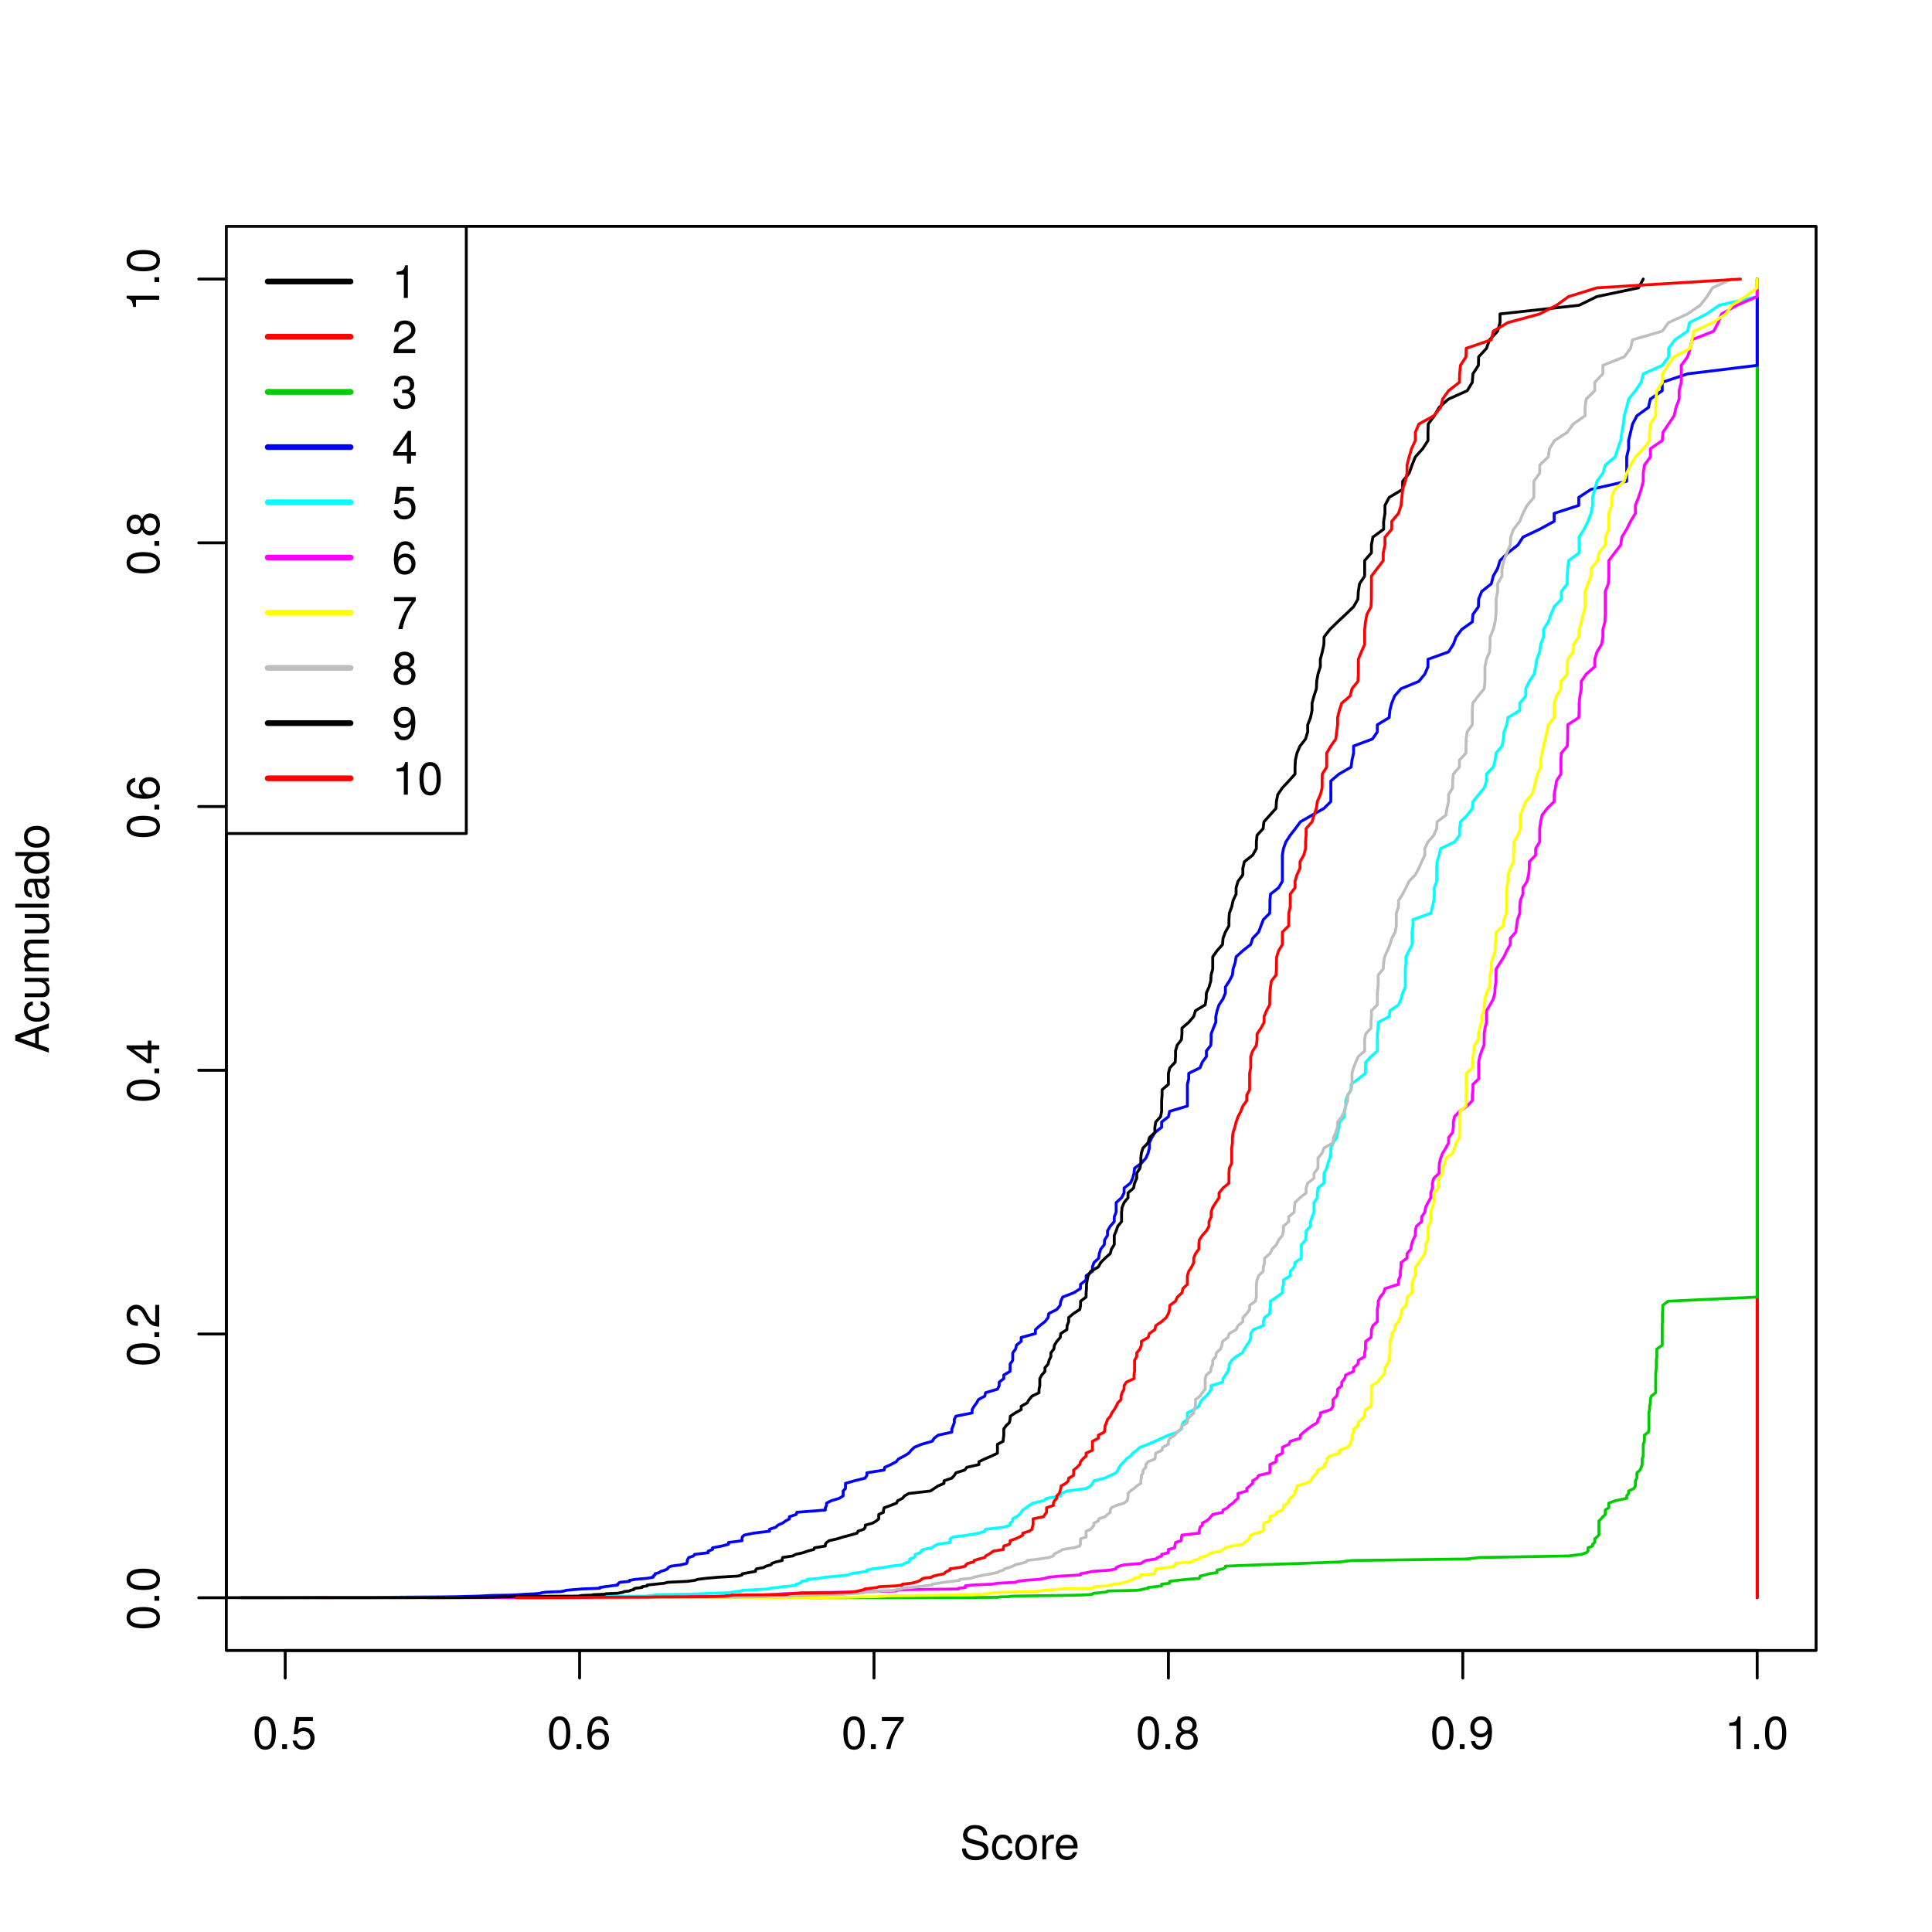 <?xml version="1.0" encoding="UTF-8"?>
<svg xmlns="http://www.w3.org/2000/svg" xmlns:xlink="http://www.w3.org/1999/xlink" width="504pt" height="504pt" viewBox="0 0 504 504" version="1.1">
<defs>
<g>
<symbol overflow="visible" id="glyph0-0">
<path style="stroke:none;" d=""/>
</symbol>
<symbol overflow="visible" id="glyph0-1">
<path style="stroke:none;" d="M 6.078 -4.094 C 6.078 -7.047 5.141 -8.516 3.297 -8.516 C 1.469 -8.516 0.516 -7.016 0.516 -4.156 C 0.516 -1.297 1.469 0.188 3.297 0.188 C 5.094 0.188 6.078 -1.297 6.078 -4.094 Z M 5 -4.188 C 5 -1.781 4.453 -0.703 3.281 -0.703 C 2.156 -0.703 1.594 -1.828 1.594 -4.156 C 1.594 -6.484 2.156 -7.578 3.297 -7.578 C 4.438 -7.578 5 -6.469 5 -4.188 Z M 5 -4.188 "/>
</symbol>
<symbol overflow="visible" id="glyph0-2">
<path style="stroke:none;" d="M 2.297 0 L 2.297 -1.25 L 1.047 -1.25 L 1.047 0 Z M 2.297 0 "/>
</symbol>
<symbol overflow="visible" id="glyph0-3">
<path style="stroke:none;" d="M 6.156 -2.812 C 6.156 -4.5 5.047 -5.609 3.406 -5.609 C 2.812 -5.609 2.328 -5.453 1.844 -5.094 L 2.172 -7.281 L 5.719 -7.281 L 5.719 -8.328 L 1.312 -8.328 L 0.688 -3.875 L 1.656 -3.875 C 2.141 -4.469 2.562 -4.672 3.219 -4.672 C 4.359 -4.672 5.078 -3.938 5.078 -2.672 C 5.078 -1.453 4.375 -0.75 3.219 -0.75 C 2.297 -0.75 1.734 -1.219 1.469 -2.188 L 0.422 -2.188 C 0.766 -0.484 1.734 0.188 3.234 0.188 C 4.953 0.188 6.156 -1.016 6.156 -2.812 Z M 6.156 -2.812 "/>
</symbol>
<symbol overflow="visible" id="glyph0-4">
<path style="stroke:none;" d="M 6.156 -2.641 C 6.156 -4.219 5.078 -5.297 3.547 -5.297 C 2.719 -5.297 2.047 -4.969 1.594 -4.344 C 1.609 -6.422 2.281 -7.578 3.484 -7.578 C 4.234 -7.578 4.75 -7.109 4.922 -6.281 L 5.969 -6.281 C 5.766 -7.688 4.859 -8.516 3.562 -8.516 C 1.578 -8.516 0.516 -6.844 0.516 -3.875 C 0.516 -1.219 1.422 0.188 3.375 0.188 C 4.984 0.188 6.156 -0.969 6.156 -2.641 Z M 5.078 -2.562 C 5.078 -1.484 4.359 -0.75 3.391 -0.75 C 2.406 -0.75 1.656 -1.531 1.656 -2.609 C 1.656 -3.672 2.375 -4.359 3.422 -4.359 C 4.438 -4.359 5.078 -3.703 5.078 -2.562 Z M 5.078 -2.562 "/>
</symbol>
<symbol overflow="visible" id="glyph0-5">
<path style="stroke:none;" d="M 6.234 -7.438 L 6.234 -8.328 L 0.547 -8.328 L 0.547 -7.281 L 5.141 -7.281 C 3.453 -5.141 2.25 -2.656 1.656 0 L 2.781 0 C 3.25 -2.75 4.453 -5.312 6.234 -7.438 Z M 6.234 -7.438 "/>
</symbol>
<symbol overflow="visible" id="glyph0-6">
<path style="stroke:none;" d="M 6.156 -2.406 C 6.156 -3.344 5.672 -4.016 4.688 -4.469 C 5.562 -5 5.859 -5.438 5.859 -6.234 C 5.859 -7.578 4.812 -8.516 3.297 -8.516 C 1.797 -8.516 0.75 -7.578 0.75 -6.234 C 0.75 -5.453 1.031 -5.016 1.891 -4.469 C 0.922 -4.016 0.438 -3.344 0.438 -2.406 C 0.438 -0.859 1.625 0.188 3.297 0.188 C 4.984 0.188 6.156 -0.859 6.156 -2.406 Z M 4.781 -6.219 C 4.781 -5.422 4.188 -4.891 3.297 -4.891 C 2.406 -4.891 1.828 -5.422 1.828 -6.234 C 1.828 -7.047 2.406 -7.578 3.297 -7.578 C 4.203 -7.578 4.781 -7.047 4.781 -6.219 Z M 5.078 -2.391 C 5.078 -1.375 4.359 -0.75 3.281 -0.75 C 2.25 -0.75 1.531 -1.391 1.531 -2.391 C 1.531 -3.391 2.25 -4.016 3.297 -4.016 C 4.359 -4.016 5.078 -3.391 5.078 -2.391 Z M 5.078 -2.391 "/>
</symbol>
<symbol overflow="visible" id="glyph0-7">
<path style="stroke:none;" d="M 6.109 -4.453 C 6.109 -7.109 5.188 -8.516 3.234 -8.516 C 1.625 -8.516 0.453 -7.359 0.453 -5.688 C 0.453 -4.109 1.531 -3.031 3.078 -3.031 C 3.875 -3.031 4.469 -3.328 5.016 -3.984 C 5 -1.906 4.328 -0.75 3.125 -0.75 C 2.375 -0.75 1.859 -1.219 1.688 -2.047 L 0.641 -2.047 C 0.844 -0.641 1.75 0.188 3.047 0.188 C 5.047 0.188 6.109 -1.516 6.109 -4.453 Z M 4.953 -5.719 C 4.953 -4.672 4.219 -3.969 3.188 -3.969 C 2.172 -3.969 1.531 -4.625 1.531 -5.766 C 1.531 -6.859 2.25 -7.578 3.234 -7.578 C 4.219 -7.578 4.953 -6.812 4.953 -5.719 Z M 4.953 -5.719 "/>
</symbol>
<symbol overflow="visible" id="glyph0-8">
<path style="stroke:none;" d="M 4.156 0 L 4.156 -8.516 L 3.469 -8.516 C 3.094 -7.203 2.859 -7.016 1.219 -6.812 L 1.219 -6.062 L 3.109 -6.062 L 3.109 0 Z M 4.156 0 "/>
</symbol>
<symbol overflow="visible" id="glyph0-9">
<path style="stroke:none;" d="M 7.453 -2.406 C 7.453 -3.484 6.781 -4.266 5.594 -4.594 L 3.391 -5.188 C 2.344 -5.453 1.953 -5.812 1.953 -6.484 C 1.953 -7.375 2.734 -8.031 3.906 -8.031 C 5.297 -8.031 6.094 -7.391 6.094 -6.25 L 7.156 -6.25 C 7.156 -7.969 5.969 -8.969 3.953 -8.969 C 2.031 -8.969 0.844 -7.906 0.844 -6.328 C 0.844 -5.25 1.406 -4.578 2.562 -4.281 L 4.734 -3.703 C 5.828 -3.422 6.344 -2.969 6.344 -2.297 C 6.344 -1.328 5.609 -0.766 4.109 -0.766 C 2.453 -0.766 1.625 -1.594 1.625 -2.844 L 0.578 -2.844 C 0.578 -0.781 1.969 0.219 4.031 0.219 C 6.25 0.219 7.453 -0.844 7.453 -2.406 Z M 7.453 -2.406 "/>
</symbol>
<symbol overflow="visible" id="glyph0-10">
<path style="stroke:none;" d="M 5.719 -2.156 L 4.719 -2.156 C 4.547 -1.156 4.031 -0.75 3.188 -0.75 C 2.078 -0.75 1.422 -1.594 1.422 -3.078 C 1.422 -4.656 2.062 -5.547 3.156 -5.547 C 4 -5.547 4.531 -5.047 4.641 -4.172 L 5.656 -4.172 C 5.531 -5.719 4.578 -6.469 3.172 -6.469 C 1.469 -6.469 0.375 -5.172 0.375 -3.078 C 0.375 -1.062 1.453 0.188 3.156 0.188 C 4.656 0.188 5.609 -0.719 5.719 -2.156 Z M 5.719 -2.156 "/>
</symbol>
<symbol overflow="visible" id="glyph0-11">
<path style="stroke:none;" d="M 6.125 -3.094 C 6.125 -5.266 5.078 -6.469 3.266 -6.469 C 1.5 -6.469 0.438 -5.25 0.438 -3.141 C 0.438 -1.031 1.484 0.188 3.281 0.188 C 5.047 0.188 6.125 -1.031 6.125 -3.094 Z M 5.078 -3.109 C 5.078 -1.625 4.375 -0.75 3.281 -0.75 C 2.156 -0.75 1.469 -1.625 1.469 -3.141 C 1.469 -4.656 2.156 -5.547 3.281 -5.547 C 4.406 -5.547 5.078 -4.672 5.078 -3.109 Z M 5.078 -3.109 "/>
</symbol>
<symbol overflow="visible" id="glyph0-12">
<path style="stroke:none;" d="M 3.859 -5.406 L 3.859 -6.438 C 3.688 -6.453 3.594 -6.469 3.469 -6.469 C 2.812 -6.469 2.328 -6.078 1.75 -5.141 L 1.75 -6.281 L 0.844 -6.281 L 0.844 0 L 1.844 0 L 1.844 -3.266 C 1.844 -4.688 2.297 -5.391 3.859 -5.406 Z M 3.859 -5.406 "/>
</symbol>
<symbol overflow="visible" id="glyph0-13">
<path style="stroke:none;" d="M 6.156 -2.859 C 6.156 -3.766 6.078 -4.344 5.906 -4.812 C 5.5 -5.844 4.531 -6.469 3.359 -6.469 C 1.609 -6.469 0.484 -5.172 0.484 -3.109 C 0.484 -1.047 1.578 0.188 3.344 0.188 C 4.781 0.188 5.766 -0.641 6.031 -1.906 L 5.016 -1.906 C 4.734 -1.078 4.172 -0.75 3.375 -0.75 C 2.328 -0.75 1.547 -1.422 1.531 -2.859 Z M 5.094 -3.75 C 5.094 -3.75 5.094 -3.703 5.078 -3.672 L 1.547 -3.672 C 1.625 -4.781 2.344 -5.547 3.344 -5.547 C 4.328 -5.547 5.094 -4.734 5.094 -3.75 Z M 5.094 -3.75 "/>
</symbol>
<symbol overflow="visible" id="glyph0-14">
<path style="stroke:none;" d="M 6.125 -6.016 C 6.125 -7.453 5.016 -8.516 3.406 -8.516 C 1.672 -8.516 0.656 -7.625 0.594 -5.562 L 1.656 -5.562 C 1.734 -6.984 2.328 -7.578 3.375 -7.578 C 4.328 -7.578 5.047 -6.906 5.047 -5.984 C 5.047 -5.312 4.656 -4.734 3.906 -4.312 L 2.797 -3.688 C 1.016 -2.672 0.5 -1.875 0.406 0 L 6.078 0 L 6.078 -1.047 L 1.594 -1.047 C 1.703 -1.734 2.094 -2.188 3.125 -2.797 L 4.328 -3.438 C 5.516 -4.078 6.125 -4.969 6.125 -6.016 Z M 6.125 -6.016 "/>
</symbol>
<symbol overflow="visible" id="glyph0-15">
<path style="stroke:none;" d="M 6.078 -2.469 C 6.078 -3.5 5.656 -4.109 4.625 -4.453 C 5.422 -4.766 5.812 -5.312 5.812 -6.172 C 5.812 -7.625 4.844 -8.516 3.234 -8.516 C 1.516 -8.516 0.594 -7.578 0.562 -5.766 L 1.625 -5.766 C 1.641 -7.016 2.156 -7.578 3.234 -7.578 C 4.172 -7.578 4.734 -7.031 4.734 -6.125 C 4.734 -5.219 4.344 -4.844 2.656 -4.844 L 2.656 -3.953 L 3.234 -3.953 C 4.391 -3.953 4.984 -3.406 4.984 -2.453 C 4.984 -1.391 4.328 -0.75 3.234 -0.75 C 2.078 -0.75 1.516 -1.328 1.438 -2.562 L 0.391 -2.562 C 0.516 -0.672 1.453 0.188 3.188 0.188 C 4.938 0.188 6.078 -0.859 6.078 -2.469 Z M 6.078 -2.469 "/>
</symbol>
<symbol overflow="visible" id="glyph0-16">
<path style="stroke:none;" d="M 6.234 -2.047 L 6.234 -2.984 L 4.984 -2.984 L 4.984 -8.516 L 4.203 -8.516 L 0.344 -3.156 L 0.344 -2.047 L 3.922 -2.047 L 3.922 0 L 4.984 0 L 4.984 -2.047 Z M 3.922 -2.984 L 1.266 -2.984 L 3.922 -6.703 Z M 3.922 -2.984 "/>
</symbol>
<symbol overflow="visible" id="glyph1-0">
<path style="stroke:none;" d=""/>
</symbol>
<symbol overflow="visible" id="glyph1-1">
<path style="stroke:none;" d="M -4.094 -6.078 C -7.047 -6.078 -8.516 -5.141 -8.516 -3.297 C -8.516 -1.469 -7.016 -0.516 -4.156 -0.516 C -1.297 -0.516 0.188 -1.469 0.188 -3.297 C 0.188 -5.094 -1.297 -6.078 -4.094 -6.078 Z M -4.188 -5 C -1.781 -5 -0.703 -4.453 -0.703 -3.281 C -0.703 -2.156 -1.828 -1.594 -4.156 -1.594 C -6.484 -1.594 -7.578 -2.156 -7.578 -3.297 C -7.578 -4.438 -6.469 -5 -4.188 -5 Z M -4.188 -5 "/>
</symbol>
<symbol overflow="visible" id="glyph1-2">
<path style="stroke:none;" d="M 0 -2.297 L -1.25 -2.297 L -1.25 -1.047 L 0 -1.047 Z M 0 -2.297 "/>
</symbol>
<symbol overflow="visible" id="glyph1-3">
<path style="stroke:none;" d="M -6.016 -6.125 C -7.453 -6.125 -8.516 -5.016 -8.516 -3.406 C -8.516 -1.672 -7.625 -0.656 -5.562 -0.594 L -5.562 -1.656 C -6.984 -1.734 -7.578 -2.328 -7.578 -3.375 C -7.578 -4.328 -6.906 -5.047 -5.984 -5.047 C -5.312 -5.047 -4.734 -4.656 -4.312 -3.906 L -3.688 -2.797 C -2.672 -1.016 -1.875 -0.5 0 -0.406 L 0 -6.078 L -1.047 -6.078 L -1.047 -1.594 C -1.734 -1.703 -2.188 -2.094 -2.797 -3.125 L -3.438 -4.328 C -4.078 -5.516 -4.969 -6.125 -6.016 -6.125 Z M -6.016 -6.125 "/>
</symbol>
<symbol overflow="visible" id="glyph1-4">
<path style="stroke:none;" d="M -2.047 -6.234 L -2.984 -6.234 L -2.984 -4.984 L -8.516 -4.984 L -8.516 -4.203 L -3.156 -0.344 L -2.047 -0.344 L -2.047 -3.922 L 0 -3.922 L 0 -4.984 L -2.047 -4.984 Z M -2.984 -3.922 L -2.984 -1.266 L -6.703 -3.922 Z M -2.984 -3.922 "/>
</symbol>
<symbol overflow="visible" id="glyph1-5">
<path style="stroke:none;" d="M -2.641 -6.156 C -4.219 -6.156 -5.297 -5.078 -5.297 -3.547 C -5.297 -2.719 -4.969 -2.047 -4.344 -1.594 C -6.422 -1.609 -7.578 -2.281 -7.578 -3.484 C -7.578 -4.234 -7.109 -4.75 -6.281 -4.922 L -6.281 -5.969 C -7.688 -5.766 -8.516 -4.859 -8.516 -3.562 C -8.516 -1.578 -6.844 -0.516 -3.875 -0.516 C -1.219 -0.516 0.188 -1.422 0.188 -3.375 C 0.188 -4.984 -0.969 -6.156 -2.641 -6.156 Z M -2.562 -5.078 C -1.484 -5.078 -0.75 -4.359 -0.75 -3.391 C -0.75 -2.406 -1.531 -1.656 -2.609 -1.656 C -3.672 -1.656 -4.359 -2.375 -4.359 -3.422 C -4.359 -4.438 -3.703 -5.078 -2.562 -5.078 Z M -2.562 -5.078 "/>
</symbol>
<symbol overflow="visible" id="glyph1-6">
<path style="stroke:none;" d="M -2.406 -6.156 C -3.344 -6.156 -4.016 -5.672 -4.469 -4.688 C -5 -5.562 -5.438 -5.859 -6.234 -5.859 C -7.578 -5.859 -8.516 -4.812 -8.516 -3.297 C -8.516 -1.797 -7.578 -0.75 -6.234 -0.75 C -5.453 -0.75 -5.016 -1.031 -4.469 -1.891 C -4.016 -0.922 -3.344 -0.438 -2.406 -0.438 C -0.859 -0.438 0.188 -1.625 0.188 -3.297 C 0.188 -4.984 -0.859 -6.156 -2.406 -6.156 Z M -6.219 -4.781 C -5.422 -4.781 -4.891 -4.188 -4.891 -3.297 C -4.891 -2.406 -5.422 -1.828 -6.234 -1.828 C -7.047 -1.828 -7.578 -2.406 -7.578 -3.297 C -7.578 -4.203 -7.047 -4.781 -6.219 -4.781 Z M -2.391 -5.078 C -1.375 -5.078 -0.75 -4.359 -0.75 -3.281 C -0.75 -2.25 -1.391 -1.531 -2.391 -1.531 C -3.391 -1.531 -4.016 -2.25 -4.016 -3.297 C -4.016 -4.359 -3.391 -5.078 -2.391 -5.078 Z M -2.391 -5.078 "/>
</symbol>
<symbol overflow="visible" id="glyph1-7">
<path style="stroke:none;" d="M 0 -4.156 L -8.516 -4.156 L -8.516 -3.469 C -7.203 -3.094 -7.016 -2.859 -6.812 -1.219 L -6.062 -1.219 L -6.062 -3.109 L 0 -3.109 Z M 0 -4.156 "/>
</symbol>
<symbol overflow="visible" id="glyph1-8">
<path style="stroke:none;" d="M 0 -7.844 L -8.75 -4.766 L -8.75 -3.328 L 0 -0.203 L 0 -1.391 L -2.625 -2.312 L -2.625 -5.688 L 0 -6.594 Z M -3.562 -5.375 L -3.562 -2.594 L -7.547 -4.031 Z M -3.562 -5.375 "/>
</symbol>
<symbol overflow="visible" id="glyph1-9">
<path style="stroke:none;" d="M -2.156 -5.719 L -2.156 -4.719 C -1.156 -4.547 -0.75 -4.031 -0.75 -3.188 C -0.75 -2.078 -1.594 -1.422 -3.078 -1.422 C -4.656 -1.422 -5.547 -2.062 -5.547 -3.156 C -5.547 -4 -5.047 -4.531 -4.172 -4.641 L -4.172 -5.656 C -5.719 -5.531 -6.469 -4.578 -6.469 -3.172 C -6.469 -1.469 -5.172 -0.375 -3.078 -0.375 C -1.062 -0.375 0.188 -1.453 0.188 -3.156 C 0.188 -4.656 -0.719 -5.609 -2.156 -5.719 Z M -2.156 -5.719 "/>
</symbol>
<symbol overflow="visible" id="glyph1-10">
<path style="stroke:none;" d="M 0 -5.781 L -6.281 -5.781 L -6.281 -4.781 L -2.812 -4.781 C -1.531 -4.781 -0.703 -4.109 -0.703 -3.078 C -0.703 -2.281 -1.172 -1.781 -1.938 -1.781 L -6.281 -1.781 L -6.281 -0.781 L -1.531 -0.781 C -0.484 -0.781 0.188 -1.562 0.188 -2.781 C 0.188 -3.703 -0.141 -4.297 -0.969 -4.891 L 0 -4.891 Z M 0 -5.781 "/>
</symbol>
<symbol overflow="visible" id="glyph1-11">
<path style="stroke:none;" d="M 0 -9.125 L -4.719 -9.125 C -5.844 -9.125 -6.469 -8.5 -6.469 -7.312 C -6.469 -6.484 -6.219 -5.969 -5.516 -5.391 C -6.188 -5.016 -6.469 -4.516 -6.469 -3.703 C -6.469 -2.859 -6.156 -2.297 -5.406 -1.766 L -6.281 -1.766 L -6.281 -0.859 L 0 -0.859 L 0 -1.844 L -3.953 -1.844 C -4.859 -1.844 -5.594 -2.516 -5.594 -3.328 C -5.594 -4.062 -5.141 -4.484 -4.328 -4.484 L 0 -4.484 L 0 -5.484 L -3.953 -5.484 C -4.859 -5.484 -5.594 -6.156 -5.594 -6.969 C -5.594 -7.703 -5.125 -8.125 -4.328 -8.125 L 0 -8.125 Z M 0 -9.125 "/>
</symbol>
<symbol overflow="visible" id="glyph1-12">
<path style="stroke:none;" d="M 0 -1.812 L -8.75 -1.812 L -8.75 -0.812 L 0 -0.812 Z M 0 -1.812 "/>
</symbol>
<symbol overflow="visible" id="glyph1-13">
<path style="stroke:none;" d="M -0.031 -6.422 L -0.781 -6.422 C -0.75 -6.312 -0.75 -6.266 -0.75 -6.203 C -0.75 -5.859 -0.938 -5.656 -1.25 -5.656 L -4.75 -5.656 C -5.875 -5.656 -6.469 -4.844 -6.469 -3.297 C -6.469 -1.781 -5.875 -0.844 -4.422 -0.781 L -4.422 -1.781 C -5.203 -1.875 -5.547 -2.328 -5.547 -3.266 C -5.547 -4.156 -5.203 -4.672 -4.609 -4.672 L -4.344 -4.672 C -3.922 -4.672 -3.75 -4.422 -3.641 -3.625 C -3.469 -2.203 -3.422 -1.984 -3.266 -1.609 C -2.969 -0.875 -2.406 -0.5 -1.625 -0.5 C -0.484 -0.5 0.188 -1.297 0.188 -2.562 C 0.188 -3.375 -0.156 -4.156 -0.75 -4.703 C -0.266 -4.812 0.078 -5.25 0.078 -5.734 C 0.078 -5.938 0.062 -6.094 -0.031 -6.422 Z M -2.172 -4.672 C -1.266 -4.672 -0.703 -3.75 -0.703 -2.781 C -0.703 -2 -0.969 -1.547 -1.656 -1.547 C -2.312 -1.547 -2.609 -1.984 -2.766 -3.062 C -2.906 -4.109 -2.953 -4.328 -3.109 -4.672 Z M -2.172 -4.672 "/>
</symbol>
<symbol overflow="visible" id="glyph1-14">
<path style="stroke:none;" d="M 0 -5.938 L -8.75 -5.938 L -8.75 -4.938 L -5.5 -4.938 C -6.125 -4.531 -6.469 -3.859 -6.469 -3.016 C -6.469 -1.375 -5.203 -0.312 -3.203 -0.312 C -1.078 -0.312 0.188 -1.359 0.188 -3.047 C 0.188 -3.906 -0.141 -4.516 -0.922 -5.047 L 0 -5.047 Z M -3.125 -4.938 C -1.672 -4.938 -0.75 -4.25 -0.75 -3.188 C -0.75 -2.094 -1.688 -1.359 -3.141 -1.359 C -4.609 -1.359 -5.531 -2.094 -5.531 -3.188 C -5.531 -4.266 -4.578 -4.938 -3.125 -4.938 Z M -3.125 -4.938 "/>
</symbol>
<symbol overflow="visible" id="glyph1-15">
<path style="stroke:none;" d="M -3.094 -6.125 C -5.266 -6.125 -6.469 -5.078 -6.469 -3.266 C -6.469 -1.5 -5.25 -0.438 -3.141 -0.438 C -1.031 -0.438 0.188 -1.484 0.188 -3.281 C 0.188 -5.047 -1.031 -6.125 -3.094 -6.125 Z M -3.109 -5.078 C -1.625 -5.078 -0.75 -4.375 -0.75 -3.281 C -0.75 -2.156 -1.625 -1.469 -3.141 -1.469 C -4.656 -1.469 -5.547 -2.156 -5.547 -3.281 C -5.547 -4.406 -4.672 -5.078 -3.109 -5.078 Z M -3.109 -5.078 "/>
</symbol>
</g>
<clipPath id="clip1">
  <path d="M 59.039 72 L 430 72 L 430 418 L 59.039 418 Z M 59.039 72 "/>
</clipPath>
<clipPath id="clip2">
  <path d="M 59.039 59.039 L 122 59.039 L 122 218 L 59.039 218 Z M 59.039 59.039 "/>
</clipPath>
<clipPath id="clip3">
  <path d="M 59.039 59.039 L 123 59.039 L 123 218 L 59.039 218 Z M 59.039 59.039 "/>
</clipPath>
</defs>
<g id="surface7">
<rect x="0" y="0" width="504" height="504" style="fill:rgb(100%,100%,100%);fill-opacity:1;stroke:none;"/>
<path style="fill:none;stroke-width:0.75;stroke-linecap:round;stroke-linejoin:round;stroke:rgb(0%,0%,0%);stroke-opacity:1;stroke-miterlimit:10;" d="M 74.398 430.559 L 458.398 430.559 "/>
<path style="fill:none;stroke-width:0.75;stroke-linecap:round;stroke-linejoin:round;stroke:rgb(0%,0%,0%);stroke-opacity:1;stroke-miterlimit:10;" d="M 74.398 430.559 L 74.398 437.762 "/>
<path style="fill:none;stroke-width:0.75;stroke-linecap:round;stroke-linejoin:round;stroke:rgb(0%,0%,0%);stroke-opacity:1;stroke-miterlimit:10;" d="M 151.199 430.559 L 151.199 437.762 "/>
<path style="fill:none;stroke-width:0.75;stroke-linecap:round;stroke-linejoin:round;stroke:rgb(0%,0%,0%);stroke-opacity:1;stroke-miterlimit:10;" d="M 228 430.559 L 228 437.762 "/>
<path style="fill:none;stroke-width:0.75;stroke-linecap:round;stroke-linejoin:round;stroke:rgb(0%,0%,0%);stroke-opacity:1;stroke-miterlimit:10;" d="M 304.801 430.559 L 304.801 437.762 "/>
<path style="fill:none;stroke-width:0.75;stroke-linecap:round;stroke-linejoin:round;stroke:rgb(0%,0%,0%);stroke-opacity:1;stroke-miterlimit:10;" d="M 381.602 430.559 L 381.602 437.762 "/>
<path style="fill:none;stroke-width:0.75;stroke-linecap:round;stroke-linejoin:round;stroke:rgb(0%,0%,0%);stroke-opacity:1;stroke-miterlimit:10;" d="M 458.398 430.559 L 458.398 437.762 "/>
<g style="fill:rgb(0%,0%,0%);fill-opacity:1;">
  <use xlink:href="#glyph0-1" x="65.898" y="456.257"/>
  <use xlink:href="#glyph0-2" x="72.57" y="456.257"/>
  <use xlink:href="#glyph0-3" x="75.906" y="456.257"/>
</g>
<g style="fill:rgb(0%,0%,0%);fill-opacity:1;">
  <use xlink:href="#glyph0-1" x="142.699" y="456.257"/>
  <use xlink:href="#glyph0-2" x="149.371" y="456.257"/>
  <use xlink:href="#glyph0-4" x="152.707" y="456.257"/>
</g>
<g style="fill:rgb(0%,0%,0%);fill-opacity:1;">
  <use xlink:href="#glyph0-1" x="219.5" y="456.257"/>
  <use xlink:href="#glyph0-2" x="226.172" y="456.257"/>
  <use xlink:href="#glyph0-5" x="229.508" y="456.257"/>
</g>
<g style="fill:rgb(0%,0%,0%);fill-opacity:1;">
  <use xlink:href="#glyph0-1" x="296.301" y="456.257"/>
  <use xlink:href="#glyph0-2" x="302.973" y="456.257"/>
  <use xlink:href="#glyph0-6" x="306.309" y="456.257"/>
</g>
<g style="fill:rgb(0%,0%,0%);fill-opacity:1;">
  <use xlink:href="#glyph0-1" x="373.102" y="456.257"/>
  <use xlink:href="#glyph0-2" x="379.773" y="456.257"/>
  <use xlink:href="#glyph0-7" x="383.109" y="456.257"/>
</g>
<g style="fill:rgb(0%,0%,0%);fill-opacity:1;">
  <use xlink:href="#glyph0-8" x="449.898" y="456.257"/>
  <use xlink:href="#glyph0-2" x="456.57" y="456.257"/>
  <use xlink:href="#glyph0-1" x="459.906" y="456.257"/>
</g>
<path style="fill:none;stroke-width:0.75;stroke-linecap:round;stroke-linejoin:round;stroke:rgb(0%,0%,0%);stroke-opacity:1;stroke-miterlimit:10;" d="M 59.039 416.801 L 59.039 72.801 "/>
<path style="fill:none;stroke-width:0.75;stroke-linecap:round;stroke-linejoin:round;stroke:rgb(0%,0%,0%);stroke-opacity:1;stroke-miterlimit:10;" d="M 59.039 416.801 L 51.84 416.801 "/>
<path style="fill:none;stroke-width:0.75;stroke-linecap:round;stroke-linejoin:round;stroke:rgb(0%,0%,0%);stroke-opacity:1;stroke-miterlimit:10;" d="M 59.039 348 L 51.84 348 "/>
<path style="fill:none;stroke-width:0.75;stroke-linecap:round;stroke-linejoin:round;stroke:rgb(0%,0%,0%);stroke-opacity:1;stroke-miterlimit:10;" d="M 59.039 279.199 L 51.84 279.199 "/>
<path style="fill:none;stroke-width:0.75;stroke-linecap:round;stroke-linejoin:round;stroke:rgb(0%,0%,0%);stroke-opacity:1;stroke-miterlimit:10;" d="M 59.039 210.398 L 51.84 210.398 "/>
<path style="fill:none;stroke-width:0.75;stroke-linecap:round;stroke-linejoin:round;stroke:rgb(0%,0%,0%);stroke-opacity:1;stroke-miterlimit:10;" d="M 59.039 141.602 L 51.84 141.602 "/>
<path style="fill:none;stroke-width:0.75;stroke-linecap:round;stroke-linejoin:round;stroke:rgb(0%,0%,0%);stroke-opacity:1;stroke-miterlimit:10;" d="M 59.039 72.801 L 51.84 72.801 "/>
<g style="fill:rgb(0%,0%,0%);fill-opacity:1;">
  <use xlink:href="#glyph1-1" x="41.538" y="425.301"/>
  <use xlink:href="#glyph1-2" x="41.538" y="418.629"/>
  <use xlink:href="#glyph1-1" x="41.538" y="415.293"/>
</g>
<g style="fill:rgb(0%,0%,0%);fill-opacity:1;">
  <use xlink:href="#glyph1-1" x="41.538" y="356.5"/>
  <use xlink:href="#glyph1-2" x="41.538" y="349.828"/>
  <use xlink:href="#glyph1-3" x="41.538" y="346.492"/>
</g>
<g style="fill:rgb(0%,0%,0%);fill-opacity:1;">
  <use xlink:href="#glyph1-1" x="41.538" y="287.699"/>
  <use xlink:href="#glyph1-2" x="41.538" y="281.027"/>
  <use xlink:href="#glyph1-4" x="41.538" y="277.691"/>
</g>
<g style="fill:rgb(0%,0%,0%);fill-opacity:1;">
  <use xlink:href="#glyph1-1" x="41.538" y="218.898"/>
  <use xlink:href="#glyph1-2" x="41.538" y="212.227"/>
  <use xlink:href="#glyph1-5" x="41.538" y="208.891"/>
</g>
<g style="fill:rgb(0%,0%,0%);fill-opacity:1;">
  <use xlink:href="#glyph1-1" x="41.538" y="150.102"/>
  <use xlink:href="#glyph1-2" x="41.538" y="143.43"/>
  <use xlink:href="#glyph1-6" x="41.538" y="140.094"/>
</g>
<g style="fill:rgb(0%,0%,0%);fill-opacity:1;">
  <use xlink:href="#glyph1-7" x="41.538" y="81.301"/>
  <use xlink:href="#glyph1-2" x="41.538" y="74.629"/>
  <use xlink:href="#glyph1-1" x="41.538" y="71.293"/>
</g>
<path style="fill:none;stroke-width:0.75;stroke-linecap:round;stroke-linejoin:round;stroke:rgb(0%,0%,0%);stroke-opacity:1;stroke-miterlimit:10;" d="M 59.039 430.559 L 473.762 430.559 L 473.762 59.039 L 59.039 59.039 L 59.039 430.559 "/>
<g style="fill:rgb(0%,0%,0%);fill-opacity:1;">
  <use xlink:href="#glyph0-9" x="250.398" y="485.058"/>
  <use xlink:href="#glyph0-10" x="258.402" y="485.058"/>
  <use xlink:href="#glyph0-11" x="264.402" y="485.058"/>
  <use xlink:href="#glyph0-12" x="271.074" y="485.058"/>
  <use xlink:href="#glyph0-13" x="274.95" y="485.058"/>
</g>
<g style="fill:rgb(0%,0%,0%);fill-opacity:1;">
  <use xlink:href="#glyph1-8" x="12.737" y="274.801"/>
  <use xlink:href="#glyph1-9" x="12.737" y="266.917"/>
  <use xlink:href="#glyph1-10" x="12.737" y="260.917"/>
  <use xlink:href="#glyph1-11" x="12.737" y="254.245"/>
  <use xlink:href="#glyph1-10" x="12.737" y="244.249"/>
  <use xlink:href="#glyph1-12" x="12.737" y="237.577"/>
  <use xlink:href="#glyph1-13" x="12.737" y="234.913"/>
  <use xlink:href="#glyph1-14" x="12.737" y="228.241"/>
  <use xlink:href="#glyph1-15" x="12.737" y="221.569"/>
</g>
<path style="fill:none;stroke-width:0.75;stroke-linecap:round;stroke-linejoin:round;stroke:rgb(0%,0%,0%);stroke-opacity:1;stroke-miterlimit:10;" d="M 458.398 416.793 L 458.398 72.801 "/>
<path style="fill:none;stroke-width:0.75;stroke-linecap:round;stroke-linejoin:round;stroke:rgb(100%,0%,0%);stroke-opacity:1;stroke-miterlimit:10;" d="M 458.398 416.793 L 458.398 72.801 "/>
<path style="fill:none;stroke-width:0.75;stroke-linecap:round;stroke-linejoin:round;stroke:rgb(0%,80.392%,0%);stroke-opacity:1;stroke-miterlimit:10;" d="M 211.129 416.793 L 250.297 416.777 L 254.012 416.754 L 255.367 416.723 L 260.207 416.688 L 260.66 416.641 L 260.66 416.586 L 263.305 416.527 L 263.305 416.457 L 264.191 416.383 L 269.309 416.297 L 277.238 416.207 L 281.848 416.105 L 283.855 416 L 284.98 415.887 L 284.98 415.766 L 285.379 415.633 L 286.633 415.496 L 288.219 415.352 L 288.91 415.199 L 288.91 415.039 L 296.543 414.871 L 297.738 414.695 L 298.398 414.516 L 299.504 414.324 L 299.504 414.125 L 301.309 413.922 L 303.035 413.707 L 303.035 413.258 L 305.074 413.02 L 305.109 412.777 L 305.109 412.527 L 307.07 412.266 L 309.754 412 L 312.945 411.727 L 313.059 411.445 L 313.059 411.152 L 314.398 410.855 L 315.395 410.551 L 317.496 410.238 L 317.496 409.594 L 319.047 409.258 L 319.664 408.914 L 319.664 408.562 L 328.336 408.207 L 339.484 407.84 L 349.395 407.465 L 352.695 407.086 L 382.426 406.695 L 386.016 406.301 L 409.219 405.898 L 412.496 405.484 L 413.805 405.066 L 414.262 404.641 L 414.262 403.766 L 415.457 403.312 L 415.457 402.855 L 416.027 402.391 L 416.027 401.441 L 416.594 400.953 L 417.109 400.457 L 417.109 396.777 L 417.672 396.223 L 418.141 395.656 L 418.762 395.086 L 418.762 393.922 L 419.691 393.324 L 419.691 392.113 L 421.324 391.496 L 424.352 390.871 L 424.352 390.238 L 424.855 389.602 L 424.855 388.953 L 426.242 388.297 L 426.621 387.633 L 426.621 386.285 L 427.02 385.602 L 427.02 384.207 L 427.855 383.496 L 428.133 382.781 L 428.387 382.059 L 428.387 380.586 L 428.672 379.84 L 428.672 376.777 L 428.98 375.992 L 428.98 374.398 L 430.027 373.594 L 430.152 372.777 L 430.152 368.586 L 430.324 367.727 L 430.324 366.855 L 430.527 365.98 L 430.527 365.098 L 430.762 364.207 L 431.918 363.309 L 431.918 358.695 L 431.973 357.754 L 432.078 356.801 L 432.078 354.871 L 432.219 353.898 L 432.219 351.922 L 433.625 350.926 L 433.625 345.82 L 433.672 344.777 L 433.672 342.668 L 433.758 341.602 L 433.758 340.527 L 435.129 339.445 L 458.398 338.355 L 458.398 72.801 "/>
<path style="fill:none;stroke-width:0.75;stroke-linecap:round;stroke-linejoin:round;stroke:rgb(0%,0%,100%);stroke-opacity:1;stroke-miterlimit:10;" d="M 62.926 416.793 L 80.578 416.777 L 100 416.754 L 100.723 416.723 L 100.883 416.688 L 106.605 416.641 L 114.863 416.586 L 119.305 416.527 L 121.691 416.457 L 124.773 416.383 L 126.426 416.297 L 128.25 416.207 L 133.543 416.105 L 135.492 416 L 137.074 415.887 L 139.641 415.766 L 140.98 415.633 L 141.289 415.496 L 142.371 415.352 L 146.281 415.199 L 147.176 415.039 L 147.668 414.871 L 149.547 414.695 L 151.82 414.516 L 156.465 414.324 L 156.465 414.125 L 157.805 413.922 L 159.457 413.707 L 161.109 413.484 L 161.109 413.258 L 161.414 413.02 L 161.672 412.777 L 164.207 412.527 L 164.207 412.266 L 165.754 412 L 168.852 411.727 L 170.398 411.445 L 170.398 411.152 L 170.871 410.855 L 170.871 410.551 L 171.949 410.238 L 172.387 409.922 L 173.496 409.594 L 174.152 409.258 L 174.324 408.914 L 175.047 408.562 L 177.684 408.207 L 179.129 407.84 L 179.277 407.465 L 179.277 407.086 L 179.449 406.695 L 179.691 406.301 L 180.93 405.898 L 181.215 405.484 L 184.746 405.066 L 184.746 404.641 L 185.883 404.207 L 185.883 403.766 L 188.277 403.312 L 190.043 402.855 L 190.043 402.391 L 193.574 401.922 L 193.574 401.441 L 193.625 400.953 L 194.141 400.457 L 196.582 399.953 L 200.75 399.445 L 200.75 398.926 L 202.398 398.398 L 202.918 397.867 L 204.164 397.324 L 204.922 396.777 L 205.93 396.223 L 205.93 395.656 L 207.695 395.086 L 207.875 394.508 L 215.305 393.922 L 215.305 393.324 L 215.613 392.723 L 215.613 392.113 L 216.852 391.496 L 218.918 390.871 L 219.949 390.238 L 219.949 388.953 L 220.566 388.297 L 220.566 386.965 L 222.934 386.285 L 225.672 385.602 L 226.141 384.906 L 226.141 384.207 L 230.648 383.496 L 230.785 382.781 L 232.414 382.059 L 233.781 381.324 L 234.398 380.586 L 235.855 379.84 L 237.082 379.086 L 237.711 378.324 L 238.527 377.555 L 240.387 376.777 L 243.176 375.992 L 243.691 375.199 L 244.723 374.398 L 248.305 373.594 L 248.305 372.777 L 248.645 371.953 L 248.945 371.125 L 248.945 370.285 L 249.367 369.441 L 253.602 368.586 L 253.602 367.727 L 254.105 366.855 L 254.762 365.98 L 255.25 365.098 L 256.902 364.207 L 257.109 363.309 L 260.207 362.398 L 260.66 361.484 L 260.66 360.562 L 261.859 359.633 L 261.859 358.695 L 263.492 357.754 L 263.508 356.801 L 263.508 355.84 L 264.191 354.871 L 264.191 352.914 L 264.945 351.922 L 265.16 350.926 L 266.398 349.922 L 266.398 348.906 L 270.117 347.887 L 270.117 346.855 L 271.254 345.82 L 272.594 344.777 L 273.418 343.727 L 273.586 342.668 L 275.691 341.602 L 276.551 340.527 L 276.723 339.445 L 277.238 338.355 L 280.082 337.258 L 281.848 336.152 L 281.883 335.039 L 283.328 333.922 L 283.328 332.793 L 284.98 331.656 L 284.98 330.516 L 285.379 329.363 L 286.633 328.207 L 286.762 327.039 L 287.145 325.867 L 288.078 324.688 L 288.152 323.496 L 288.91 322.301 L 288.91 321.098 L 289.625 319.887 L 290.676 318.668 L 290.676 317.441 L 291.176 316.207 L 291.176 313.715 L 292.582 312.457 L 293.238 311.191 L 293.238 309.922 L 294.891 308.641 L 295.492 307.352 L 295.82 306.059 L 295.973 304.754 L 297.738 303.445 L 298.918 302.125 L 299.504 300.801 L 299.844 299.465 L 299.844 298.125 L 300.465 296.777 L 301.309 295.422 L 303.035 294.059 L 303.035 292.688 L 304.801 291.309 L 305.109 289.922 L 309.754 288.527 L 309.754 282.871 L 310.098 281.441 L 310.098 280 L 313.059 278.551 L 313.629 277.098 L 314.711 275.633 L 314.711 274.164 L 315.855 272.688 L 315.949 271.199 L 315.949 269.707 L 316.527 268.207 L 317.16 266.695 L 317.16 265.18 L 317.496 263.656 L 318.012 262.125 L 319.047 260.586 L 319.664 259.039 L 319.664 257.484 L 320.691 255.922 L 321.5 254.355 L 321.672 252.777 L 322.203 251.191 L 322.457 249.602 L 324.219 248 L 326.27 246.391 L 326.785 244.777 L 328.336 243.152 L 328.945 241.523 L 329.574 239.887 L 331.227 238.238 L 331.281 236.586 L 331.281 234.926 L 331.434 233.258 L 333.551 231.582 L 334.527 229.898 L 334.527 223.086 L 334.812 221.363 L 335.445 219.633 L 336.578 217.898 L 337.93 216.152 L 339.227 214.398 L 342.27 212.641 L 345.406 210.871 L 347.172 209.098 L 347.172 203.727 L 349.309 201.922 L 352.469 200.105 L 352.695 198.285 L 353.109 196.457 L 353.109 194.621 L 358.035 192.777 L 359.305 190.926 L 359.305 189.066 L 362.398 187.199 L 362.57 185.324 L 363.062 183.445 L 363.82 181.555 L 365.496 179.656 L 370.125 177.754 L 371.691 175.84 L 372.516 173.922 L 372.516 171.992 L 377.883 170.059 L 379.121 168.113 L 379.855 166.164 L 381.309 164.207 L 384.078 162.238 L 384.25 160.266 L 385.672 158.285 L 385.73 156.297 L 386.52 154.301 L 389.031 152.297 L 389.543 150.285 L 390.684 148.266 L 391.309 146.238 L 393.367 144.207 L 395.977 142.164 L 397.309 140.113 L 401.652 138.059 L 405.434 135.992 L 405.434 133.922 L 411.855 131.84 L 411.855 129.754 L 415.047 127.656 L 424.336 125.555 L 424.352 123.445 L 424.352 119.199 L 424.855 117.066 L 424.855 114.926 L 425.367 112.777 L 425.883 110.621 L 427.02 108.457 L 430.027 106.285 L 430.527 104.105 L 433.625 101.922 L 433.625 99.727 L 440.23 97.523 L 458.398 95.312 L 458.398 72.801 "/>
<path style="fill:none;stroke-width:0.75;stroke-linecap:round;stroke-linejoin:round;stroke:rgb(0%,100%,100%);stroke-opacity:1;stroke-miterlimit:10;" d="M 85.875 416.793 L 103.82 416.777 L 119.801 416.754 L 131.129 416.723 L 133.543 416.688 L 147.898 416.641 L 151.82 416.586 L 155.855 416.527 L 158.262 416.457 L 168.852 416.383 L 168.98 416.297 L 170.398 416.207 L 170.871 416.105 L 171.02 416 L 179.449 415.887 L 182.98 415.766 L 185.883 415.633 L 190.043 415.496 L 190.84 415.352 L 191.809 415.199 L 193.574 415.039 L 193.574 414.871 L 197.102 414.695 L 200.633 414.516 L 200.75 414.324 L 202.918 414.125 L 204.164 413.922 L 206.508 413.707 L 207.695 413.484 L 207.695 413.258 L 208.707 413.02 L 209.008 412.777 L 209.109 412.527 L 210.656 412.266 L 210.656 412 L 213.754 411.727 L 215.305 411.445 L 218.398 411.152 L 221.309 410.855 L 221.945 410.551 L 223.871 410.238 L 226.141 409.922 L 226.141 409.594 L 227.691 409.258 L 230.477 408.914 L 232.336 408.562 L 235.434 408.207 L 235.945 407.84 L 237.082 407.465 L 237.309 407.086 L 237.309 406.695 L 238.527 406.301 L 238.734 405.898 L 238.762 405.484 L 240.078 405.066 L 240.219 404.641 L 240.863 404.207 L 243.129 403.766 L 243.691 403.312 L 244.582 402.855 L 247.82 402.391 L 247.82 401.441 L 248.645 400.953 L 252.465 400.457 L 255.367 399.953 L 256.902 399.445 L 257.109 398.926 L 261.859 398.398 L 263.508 397.867 L 263.508 397.324 L 264.191 396.777 L 264.191 396.223 L 265.16 395.656 L 265.957 395.086 L 266.398 394.508 L 266.812 393.922 L 267.723 393.324 L 268.465 392.723 L 269.496 392.113 L 272.219 391.496 L 273.02 390.871 L 276.723 390.238 L 276.805 389.602 L 278.375 388.953 L 283.328 388.297 L 284.539 387.633 L 284.98 386.965 L 285.379 386.285 L 288.152 385.602 L 289.672 384.906 L 291.129 384.207 L 291.586 383.496 L 291.938 382.781 L 292.441 382.059 L 293.238 381.324 L 293.828 380.586 L 294.891 379.84 L 295.492 379.086 L 296.543 378.324 L 297.367 377.555 L 299.504 376.777 L 301.27 375.992 L 303.035 375.199 L 304.801 374.398 L 307.129 373.594 L 308.207 372.777 L 308.332 371.953 L 308.582 371.125 L 309.754 370.285 L 309.754 368.586 L 311.406 367.727 L 312.746 366.855 L 313.059 365.98 L 313.629 365.098 L 314.637 364.207 L 315.395 363.309 L 315.949 362.398 L 315.949 361.484 L 318.926 360.562 L 319.047 359.633 L 319.664 358.695 L 320.312 357.754 L 320.594 356.801 L 320.691 355.84 L 321.316 354.871 L 322.457 353.898 L 324.094 352.914 L 324.621 351.922 L 325.238 350.926 L 325.984 349.922 L 326.27 348.906 L 326.27 347.887 L 326.977 346.855 L 329.574 345.82 L 329.574 344.777 L 329.883 343.727 L 331.227 342.668 L 331.281 341.602 L 331.434 340.527 L 331.434 339.445 L 333.047 338.355 L 334.527 337.258 L 334.527 336.152 L 334.812 335.039 L 334.812 333.922 L 336.578 332.793 L 336.578 331.656 L 337.625 330.516 L 337.832 329.363 L 339.484 328.207 L 339.484 324.688 L 340.582 323.496 L 340.723 322.301 L 340.723 321.098 L 341.875 319.887 L 341.875 318.668 L 342.27 317.441 L 342.785 316.207 L 342.785 313.715 L 343.641 312.457 L 343.641 311.191 L 343.82 309.922 L 345.367 308.641 L 345.367 307.352 L 345.406 306.059 L 346.09 304.754 L 346.398 303.445 L 346.918 302.125 L 347.172 300.801 L 347.172 299.465 L 347.742 298.125 L 348.688 296.777 L 348.938 295.422 L 349.309 294.059 L 349.395 292.688 L 350.703 291.309 L 350.762 289.922 L 351.047 288.527 L 351.047 287.125 L 351.562 285.715 L 352.469 284.297 L 352.469 282.871 L 354.359 281.441 L 356.207 280 L 356.207 278.551 L 356.254 277.098 L 357.652 275.633 L 359.305 274.164 L 359.305 269.707 L 359.492 268.207 L 359.531 266.695 L 362.398 265.18 L 362.605 263.656 L 364.828 262.125 L 365.496 260.586 L 365.91 259.039 L 366.594 257.484 L 366.594 252.777 L 366.762 251.191 L 366.762 249.602 L 367.562 248 L 368.359 246.391 L 368.359 243.152 L 368.594 241.523 L 368.594 239.887 L 373.277 238.238 L 373.656 236.586 L 374.035 234.926 L 374.168 233.258 L 374.168 231.582 L 374.785 229.898 L 374.785 226.508 L 374.891 224.801 L 375.422 223.086 L 375.82 221.363 L 379.434 219.633 L 380.773 217.898 L 380.773 216.152 L 380.98 214.398 L 382.762 212.641 L 384.078 210.871 L 384.25 209.098 L 385.73 207.312 L 387.176 205.523 L 387.781 203.727 L 387.781 201.922 L 389.543 200.105 L 390.035 198.285 L 390.27 196.457 L 391.82 194.621 L 392.191 192.777 L 392.336 190.926 L 393.074 189.066 L 393.367 187.199 L 396.465 185.324 L 396.465 183.445 L 398.012 181.555 L 398.012 179.656 L 398.941 177.754 L 400.219 175.84 L 400.594 173.922 L 400.902 171.992 L 401.652 170.059 L 401.902 168.113 L 402.656 166.164 L 402.656 164.207 L 403.898 162.238 L 404.582 160.266 L 405.434 158.285 L 407.305 156.297 L 407.305 154.301 L 408.852 152.297 L 408.852 150.285 L 408.965 148.266 L 409.219 146.238 L 411.949 144.207 L 411.949 140.113 L 413.223 138.059 L 414.262 135.992 L 415.047 133.922 L 415.457 131.84 L 415.457 129.754 L 416.027 127.656 L 416.594 125.555 L 418.141 123.445 L 418.762 121.324 L 421.324 119.199 L 422.035 117.066 L 422.785 114.926 L 423.09 112.777 L 423.492 110.621 L 423.715 108.457 L 424.336 106.285 L 424.855 104.105 L 426.621 101.922 L 428.133 99.727 L 428.672 97.523 L 433.625 95.312 L 435.277 93.098 L 435.277 90.871 L 436.93 88.641 L 440.23 86.398 L 440.746 84.152 L 445.188 81.898 L 448.492 79.633 L 458.398 77.363 L 458.398 72.801 "/>
<path style="fill:none;stroke-width:0.75;stroke-linecap:round;stroke-linejoin:round;stroke:rgb(100%,0%,100%);stroke-opacity:1;stroke-miterlimit:10;" d="M 111.562 416.793 L 161.672 416.777 L 167.492 416.754 L 171.949 416.723 L 179.277 416.688 L 179.449 416.641 L 179.691 416.586 L 180.93 416.527 L 186.512 416.457 L 189.309 416.383 L 190.527 416.297 L 197.355 416.207 L 198.27 416.105 L 200.75 416 L 202.918 415.887 L 204.051 415.766 L 207.695 415.633 L 209.008 415.496 L 220.566 415.352 L 226.141 415.199 L 233.781 415.039 L 233.883 414.871 L 235.434 414.695 L 250.07 414.516 L 250.07 414.324 L 251.836 414.125 L 251.836 413.707 L 253.602 413.484 L 258.898 413.258 L 260.207 413.02 L 264.852 412.777 L 265.453 412.527 L 267.348 412.266 L 271.047 412 L 272.594 411.727 L 273.586 411.445 L 276.551 411.152 L 281.848 410.855 L 281.848 410.551 L 283.613 410.238 L 284.98 409.922 L 289.672 409.594 L 291.129 409.258 L 291.176 408.914 L 291.938 408.562 L 293.238 408.207 L 297.738 407.84 L 298.195 407.465 L 298.918 407.086 L 301.496 406.695 L 302.012 406.301 L 303.035 405.898 L 303.035 405.484 L 304.801 405.066 L 304.801 404.207 L 306.453 403.766 L 306.453 403.312 L 306.566 402.855 L 306.656 402.391 L 308.102 401.922 L 308.207 401.441 L 308.207 400.953 L 308.332 400.457 L 312.852 399.953 L 312.852 399.445 L 312.945 398.926 L 313.059 398.398 L 313.629 397.867 L 313.629 397.324 L 314.711 396.777 L 315.395 396.223 L 315.855 395.656 L 316.359 395.086 L 318.926 394.508 L 319.047 393.922 L 320.219 393.324 L 320.691 392.723 L 321.672 392.113 L 322.203 391.496 L 322.969 390.871 L 322.969 389.602 L 325.238 388.953 L 325.238 388.297 L 326.035 387.633 L 326.785 386.965 L 326.785 386.285 L 327.922 385.602 L 328.336 384.906 L 331.227 384.207 L 331.281 383.496 L 331.281 382.059 L 332.879 381.324 L 332.879 380.586 L 333.047 379.84 L 334.527 379.086 L 334.527 377.555 L 336.219 376.777 L 336.578 375.992 L 339.176 375.199 L 339.227 374.398 L 340.109 373.594 L 341.137 372.777 L 342.27 371.953 L 343.641 371.125 L 343.82 370.285 L 344.438 369.441 L 344.438 368.586 L 347.172 367.727 L 347.742 366.855 L 347.742 365.098 L 348.688 364.207 L 348.938 363.309 L 348.938 362.398 L 350.012 361.484 L 350.012 360.562 L 350.762 359.633 L 351.047 358.695 L 353.109 357.754 L 353.109 356.801 L 354.234 355.84 L 354.348 354.871 L 356 353.898 L 356 352.914 L 356.207 351.922 L 356.207 350.926 L 356.254 349.922 L 357.652 348.906 L 357.754 347.887 L 357.766 346.855 L 358.145 345.82 L 359.305 344.777 L 359.305 341.602 L 359.492 340.527 L 359.531 339.445 L 360.035 338.355 L 360.945 337.258 L 361.297 336.152 L 364.828 335.039 L 364.828 333.922 L 365.309 332.793 L 365.309 331.656 L 365.496 330.516 L 365.496 329.363 L 367.047 328.207 L 367.047 327.039 L 368.047 325.867 L 368.219 324.688 L 368.594 323.496 L 369.215 322.301 L 369.215 321.098 L 369.492 319.887 L 370.863 318.668 L 370.863 317.441 L 371.691 316.207 L 371.891 314.965 L 372.516 313.715 L 373.238 312.457 L 373.238 311.191 L 373.656 309.922 L 373.656 308.641 L 374.035 307.352 L 375.422 306.059 L 375.422 304.754 L 375.492 303.445 L 375.82 302.125 L 376.336 300.801 L 377.188 299.465 L 377.883 298.125 L 377.883 296.777 L 378.953 295.422 L 379.121 294.059 L 379.121 292.688 L 379.434 291.309 L 380.719 289.922 L 382.734 288.527 L 384.078 287.125 L 384.078 285.715 L 384.25 284.297 L 384.25 282.871 L 385.73 281.441 L 385.73 277.098 L 386.016 275.633 L 386.52 274.164 L 387.129 272.688 L 387.176 271.199 L 387.176 269.707 L 387.379 268.207 L 387.781 266.695 L 387.781 263.656 L 388.723 262.125 L 389.543 260.586 L 389.949 259.039 L 390.035 257.484 L 390.27 255.922 L 390.27 254.355 L 390.301 252.777 L 391.309 251.191 L 392.336 249.602 L 393.074 248 L 393.988 246.391 L 393.988 244.777 L 395.426 243.152 L 395.641 241.523 L 395.855 239.887 L 396.465 238.238 L 396.465 236.586 L 396.605 234.926 L 397.289 233.258 L 397.289 231.582 L 398.371 229.898 L 398.762 228.207 L 398.941 226.508 L 398.941 224.801 L 400.594 223.086 L 400.594 221.363 L 401.652 219.633 L 401.652 216.152 L 401.902 214.398 L 402.273 212.641 L 403.641 210.871 L 405.434 209.098 L 405.434 207.312 L 405.754 205.523 L 406.035 203.727 L 407.199 201.922 L 407.199 198.285 L 407.305 196.457 L 408.852 194.621 L 408.945 192.777 L 408.965 190.926 L 408.965 189.066 L 411.855 187.199 L 411.949 185.324 L 411.949 183.445 L 412.156 181.555 L 412.496 179.656 L 412.496 177.754 L 413.805 175.84 L 416.027 173.922 L 416.027 171.992 L 416.594 170.059 L 417.793 168.113 L 418.141 166.164 L 418.141 164.207 L 418.676 162.238 L 418.762 160.266 L 418.762 154.301 L 419.559 152.297 L 419.691 150.285 L 419.691 146.238 L 421.238 144.207 L 422.785 142.164 L 423.09 140.113 L 424.352 138.059 L 425.367 135.992 L 426.621 133.922 L 426.621 131.84 L 427.434 129.754 L 428.133 127.656 L 428.672 125.555 L 428.672 123.445 L 428.98 121.324 L 430.527 119.199 L 430.527 117.066 L 433.625 114.926 L 433.809 112.777 L 435.277 110.621 L 436.723 108.457 L 437.215 106.285 L 438.035 104.105 L 438.035 101.922 L 438.582 99.727 L 438.582 95.312 L 440.23 93.098 L 440.945 90.871 L 441.375 88.641 L 447.051 86.398 L 448.219 84.152 L 449.109 81.898 L 453.102 79.633 L 458.398 77.363 L 458.398 72.801 "/>
<path style="fill:none;stroke-width:0.75;stroke-linecap:round;stroke-linejoin:round;stroke:rgb(100%,100%,0%);stroke-opacity:1;stroke-miterlimit:10;" d="M 161.414 416.793 L 199.82 416.777 L 214.035 416.754 L 216.523 416.723 L 220.566 416.688 L 223.047 416.641 L 223.586 416.586 L 228.582 416.527 L 229.238 416.457 L 230.648 416.383 L 231.492 416.297 L 240.387 416.207 L 249.367 416.105 L 253.602 416 L 257.109 415.887 L 257.133 415.766 L 258.555 415.633 L 258.898 415.496 L 262.035 415.352 L 270.117 415.199 L 270.848 415.039 L 272.594 414.871 L 275.07 414.695 L 276.551 414.516 L 284.98 414.324 L 285.309 414.125 L 285.379 413.922 L 288.91 413.707 L 289.625 413.484 L 290.676 413.258 L 292.723 413.02 L 293.238 412.777 L 294.27 412.527 L 294.891 412.266 L 295.82 412 L 295.82 411.727 L 297.367 411.445 L 297.367 411.152 L 297.613 410.855 L 301.27 410.551 L 301.27 409.922 L 301.496 409.594 L 301.496 409.258 L 304.801 408.914 L 306.453 408.562 L 306.453 408.207 L 306.656 407.84 L 310.852 407.465 L 311.305 407.086 L 312.852 406.695 L 313.059 406.301 L 314.711 405.898 L 315.395 405.484 L 315.949 405.066 L 318.418 404.641 L 319.047 404.207 L 319.664 403.766 L 321.316 403.312 L 324.219 402.855 L 324.621 402.391 L 325.238 401.922 L 325.984 401.441 L 325.984 400.953 L 326.27 400.457 L 327.75 399.953 L 329.516 399.445 L 329.574 398.926 L 329.574 397.867 L 329.715 397.324 L 331.227 396.777 L 331.227 395.656 L 332.879 395.086 L 332.98 394.508 L 334.527 393.922 L 334.812 393.324 L 334.812 392.723 L 336.078 392.113 L 336.078 391.496 L 336.578 390.871 L 337.336 390.238 L 337.832 389.602 L 337.832 388.953 L 338.344 388.297 L 338.344 387.633 L 340.582 386.965 L 342.035 386.285 L 342.27 385.602 L 342.785 384.906 L 343.641 384.207 L 343.641 383.496 L 345.367 382.781 L 345.406 382.059 L 346.09 381.324 L 346.09 380.586 L 346.918 379.84 L 349.395 379.086 L 349.395 378.324 L 351.562 377.555 L 352.219 376.777 L 352.469 375.992 L 352.695 375.199 L 352.695 374.398 L 353.109 373.594 L 353.109 372.777 L 354.234 371.953 L 354.234 371.125 L 355.129 370.285 L 356 369.441 L 356 368.586 L 356.207 367.727 L 357.652 366.855 L 357.754 365.98 L 357.754 364.207 L 357.766 363.309 L 357.766 361.484 L 359.305 360.562 L 360.035 359.633 L 360.852 358.695 L 361.297 357.754 L 361.297 356.801 L 361.926 355.84 L 362.398 354.871 L 362.398 353.898 L 362.605 352.914 L 362.605 349.922 L 363.062 348.906 L 363.062 347.887 L 363.855 346.855 L 363.855 345.82 L 364.828 344.777 L 365.309 343.727 L 365.496 342.668 L 365.711 341.602 L 366.762 340.527 L 367.047 339.445 L 367.047 338.355 L 368.359 337.258 L 368.359 335.039 L 368.594 333.922 L 369.215 332.793 L 369.215 330.516 L 370.141 329.363 L 370.863 328.207 L 371.691 327.039 L 371.891 325.867 L 371.891 324.688 L 372.516 323.496 L 372.516 321.098 L 372.582 319.887 L 373.238 318.668 L 373.238 316.207 L 373.656 314.965 L 374.035 313.715 L 374.168 312.457 L 374.168 311.191 L 375.168 309.922 L 375.168 308.641 L 375.422 307.352 L 376.336 306.059 L 376.336 304.754 L 376.945 303.445 L 377.188 302.125 L 378.953 300.801 L 379.434 299.465 L 379.855 298.125 L 380.719 296.777 L 380.773 295.422 L 380.773 291.309 L 380.844 289.922 L 382.426 288.527 L 382.426 285.715 L 382.484 284.297 L 382.484 281.441 L 382.527 280 L 384.078 278.551 L 384.078 277.098 L 384.25 275.633 L 384.477 274.164 L 384.625 272.688 L 385.672 271.199 L 385.672 269.707 L 386.016 268.207 L 386.52 266.695 L 386.52 265.18 L 387.129 263.656 L 387.176 262.125 L 387.379 260.586 L 387.781 259.039 L 388.582 257.484 L 388.723 255.922 L 388.723 254.355 L 389.031 252.777 L 389.031 251.191 L 389.543 249.602 L 390.035 248 L 390.035 246.391 L 390.27 244.777 L 390.301 243.152 L 392.191 241.523 L 392.336 239.887 L 392.945 238.238 L 393.074 236.586 L 393.074 231.582 L 393.367 229.898 L 393.367 228.207 L 393.988 226.508 L 394.84 224.801 L 394.84 223.086 L 394.918 221.363 L 394.918 219.633 L 395.977 217.898 L 396.605 216.152 L 396.605 212.641 L 397.289 210.871 L 398.012 209.098 L 399.562 207.312 L 400.219 205.523 L 400.594 203.727 L 401.109 201.922 L 401.902 200.105 L 401.902 198.285 L 402.246 196.457 L 402.656 194.621 L 403.129 192.777 L 403.543 190.926 L 403.898 189.066 L 405.434 187.199 L 405.434 183.445 L 406.035 181.555 L 407.199 179.656 L 407.199 177.754 L 408.852 175.84 L 408.852 173.922 L 408.945 171.992 L 410.398 170.059 L 410.484 168.113 L 411.855 166.164 L 411.949 164.207 L 412.496 162.238 L 413 160.266 L 413.496 158.285 L 413.496 154.301 L 414.262 152.297 L 415.047 150.285 L 415.047 148.266 L 416.785 146.238 L 417.109 144.207 L 418.762 142.164 L 418.762 140.113 L 419.691 138.059 L 419.691 133.922 L 420.414 131.84 L 420.414 129.754 L 421.238 127.656 L 423.715 125.555 L 424.336 123.445 L 425.367 121.324 L 426.621 119.199 L 428.672 117.066 L 430.324 114.926 L 430.324 112.777 L 430.527 110.621 L 431.918 108.457 L 431.918 106.285 L 431.973 104.105 L 432.219 101.922 L 433.672 99.727 L 433.684 97.523 L 435.176 95.312 L 436.723 93.098 L 440.945 90.871 L 441.375 88.641 L 441.883 86.398 L 446.84 84.152 L 450.188 81.898 L 451.793 79.633 L 455.305 77.363 L 458.398 75.086 L 458.398 72.801 "/>
<path style="fill:none;stroke-width:0.75;stroke-linecap:round;stroke-linejoin:round;stroke:rgb(74.51%,74.51%,74.51%);stroke-opacity:1;stroke-miterlimit:10;" d="M 154.504 416.793 L 160.027 416.777 L 161.793 416.754 L 174.324 416.723 L 179.129 416.688 L 189.188 416.641 L 196.723 416.586 L 198.867 416.527 L 200.75 416.457 L 201.367 416.383 L 205.93 416.297 L 209.246 416.207 L 212.309 416.105 L 214.035 416 L 219.949 415.887 L 221.496 415.766 L 223.871 415.633 L 225.352 415.496 L 225.523 415.352 L 228.883 415.199 L 229.238 415.039 L 233.297 414.871 L 233.781 414.695 L 235.188 414.516 L 235.188 414.324 L 237.711 414.125 L 239.477 413.922 L 241.242 413.707 L 243.129 413.484 L 243.176 413.258 L 244.723 413.02 L 246.27 412.777 L 248.305 412.527 L 250.32 412.266 L 250.398 412 L 253.309 411.727 L 254.012 411.445 L 255.367 411.152 L 256.902 410.855 L 258.555 410.551 L 260.207 410.238 L 260.66 409.922 L 261.754 409.594 L 262.035 409.258 L 263.305 408.914 L 264.191 408.562 L 264.852 408.207 L 266.398 407.84 L 267.723 407.465 L 267.949 407.086 L 271.047 406.695 L 273.672 406.301 L 274.785 405.898 L 274.914 405.484 L 275.691 405.066 L 276.551 404.641 L 277.238 404.207 L 280.082 403.766 L 281.676 403.312 L 281.848 402.855 L 281.848 401.922 L 281.883 401.441 L 283.328 400.953 L 283.328 399.445 L 284.539 398.926 L 284.98 398.398 L 285.379 397.867 L 285.379 397.324 L 286.527 396.777 L 286.633 396.223 L 288.285 395.656 L 288.91 395.086 L 289.625 394.508 L 289.625 393.922 L 289.934 393.324 L 291.176 392.723 L 293.238 392.113 L 294.035 391.496 L 294.207 390.871 L 294.27 390.238 L 294.27 389.602 L 294.891 388.953 L 295.82 388.297 L 296.543 387.633 L 297.613 386.965 L 297.613 386.285 L 297.738 385.602 L 297.738 384.906 L 298.195 384.207 L 298.195 383.496 L 298.918 382.781 L 298.918 382.059 L 299.504 381.324 L 301.309 380.586 L 301.395 379.84 L 301.496 379.086 L 303.148 378.324 L 303.285 377.555 L 304.801 376.777 L 304.801 375.992 L 305.18 375.199 L 306.453 374.398 L 307.07 373.594 L 308.102 372.777 L 308.332 371.953 L 309.754 371.125 L 309.754 370.285 L 310.551 369.441 L 311.406 368.586 L 311.492 367.727 L 311.863 366.855 L 311.863 365.098 L 313.059 364.207 L 313.629 363.309 L 314.398 362.398 L 314.398 359.633 L 314.711 358.695 L 315.855 357.754 L 315.949 356.801 L 316.359 355.84 L 316.359 354.871 L 317.16 353.898 L 317.309 352.914 L 318.418 351.922 L 318.762 350.926 L 318.926 349.922 L 320.312 348.906 L 320.691 347.887 L 322.457 346.855 L 322.969 345.82 L 324.219 344.777 L 324.219 343.727 L 325.238 342.668 L 325.984 341.602 L 325.984 340.527 L 327.492 339.445 L 327.75 338.355 L 327.75 335.039 L 327.922 333.922 L 328.336 332.793 L 329.516 331.656 L 329.574 330.516 L 329.883 329.363 L 329.883 328.207 L 331.281 327.039 L 331.855 325.867 L 332.98 324.688 L 333.551 323.496 L 334.527 322.301 L 334.812 321.098 L 334.812 319.887 L 336.18 318.668 L 336.18 317.441 L 337.625 316.207 L 337.672 314.965 L 337.832 313.715 L 339.129 312.457 L 340.723 311.191 L 340.723 309.922 L 341.137 308.641 L 342.785 307.352 L 342.785 306.059 L 343.82 304.754 L 343.82 302.125 L 344.902 300.801 L 345.406 299.465 L 347.742 298.125 L 347.855 296.777 L 348.465 295.422 L 348.883 294.059 L 348.938 292.688 L 350.012 291.309 L 350.703 289.922 L 351.047 288.527 L 351.562 287.125 L 351.562 285.715 L 352.469 284.297 L 352.695 282.871 L 352.695 280 L 353.109 278.551 L 353.672 277.098 L 354.348 275.633 L 356 274.164 L 356 271.199 L 356.254 269.707 L 357.652 268.207 L 357.652 266.695 L 357.766 265.18 L 357.766 263.656 L 359.305 262.125 L 359.305 259.039 L 359.492 257.484 L 359.531 255.922 L 359.531 254.355 L 360.852 252.777 L 360.945 251.191 L 361.203 249.602 L 361.926 248 L 362.605 246.391 L 363.062 244.777 L 363.949 243.152 L 364.258 241.523 L 364.258 238.238 L 364.828 236.586 L 364.828 234.926 L 365.91 233.258 L 366.762 231.582 L 367.602 229.898 L 369.215 228.207 L 370.141 226.508 L 370.863 224.801 L 371.691 223.086 L 371.691 221.363 L 372.516 219.633 L 374.035 217.898 L 374.785 216.152 L 374.891 214.398 L 377.188 212.641 L 377.473 210.871 L 377.883 209.098 L 377.883 207.312 L 378.953 205.523 L 378.953 203.727 L 379.121 201.922 L 380.719 200.105 L 380.719 198.285 L 382.426 196.457 L 382.426 194.621 L 382.484 192.777 L 382.734 190.926 L 384.078 189.066 L 384.078 185.324 L 384.219 183.445 L 385.625 181.555 L 387.176 179.656 L 387.379 177.754 L 387.379 173.922 L 387.781 171.992 L 388.582 170.059 L 388.723 168.113 L 388.723 166.164 L 389.543 164.207 L 390.035 162.238 L 390.27 160.266 L 390.301 158.285 L 390.301 156.297 L 390.684 154.301 L 390.684 152.297 L 391.82 150.285 L 391.82 148.266 L 392.336 146.238 L 393.074 144.207 L 393.988 142.164 L 394.086 140.113 L 394.84 138.059 L 396.465 135.992 L 397.289 133.922 L 398.371 131.84 L 400.137 129.754 L 400.137 125.555 L 401.652 123.445 L 401.672 121.324 L 403.898 119.199 L 404.207 117.066 L 405.547 114.926 L 408.852 112.777 L 410.398 110.621 L 413.496 108.457 L 413.496 106.285 L 413.805 104.105 L 416.027 101.922 L 416.027 99.727 L 418.141 97.523 L 418.141 95.312 L 423.715 93.098 L 425.367 90.871 L 425.883 88.641 L 433.625 86.398 L 435.277 84.152 L 440.23 81.898 L 443.535 79.633 L 445.309 77.363 L 446.762 75.086 L 451.793 72.801 "/>
<g clip-path="url(#clip1)" clip-rule="nonzero">
<path style="fill:none;stroke-width:0.75;stroke-linecap:round;stroke-linejoin:round;stroke:rgb(0%,0%,0%);stroke-opacity:1;stroke-miterlimit:10;" d="M 0 416.789 L 102.27 416.777 L 120.852 416.754 L 121.473 416.723 L 127.047 416.688 L 129.258 416.641 L 130.016 416.586 L 133.543 416.527 L 134.035 416.457 L 151.199 416.383 L 151.199 416.297 L 151.82 416.207 L 154.504 416.105 L 154.73 416 L 157.805 415.887 L 158.012 415.766 L 161.109 415.633 L 161.793 415.496 L 162.656 415.352 L 162.762 415.199 L 164.207 415.039 L 164.414 414.871 L 165.324 414.695 L 165.324 414.516 L 165.754 414.324 L 167.492 414.125 L 167.492 413.922 L 168.852 413.707 L 168.855 413.484 L 171.02 413.258 L 173.309 413.02 L 174.152 412.777 L 179.277 412.527 L 181.238 412.266 L 182.035 412 L 184.23 411.727 L 187.434 411.445 L 192.492 411.152 L 193.574 410.855 L 193.625 410.551 L 195.34 410.238 L 197.102 409.922 L 197.102 409.594 L 197.355 409.258 L 199.246 408.914 L 199.82 408.562 L 201.141 408.207 L 201.367 407.84 L 202.398 407.465 L 204.051 407.086 L 204.051 406.695 L 204.164 406.301 L 206.812 405.898 L 207.562 405.484 L 209.461 405.066 L 210.656 404.641 L 212.309 404.207 L 212.488 403.766 L 215.305 403.312 L 215.305 402.855 L 215.613 402.391 L 216.273 401.922 L 218.398 401.441 L 219.949 400.953 L 221.82 400.457 L 223.586 399.953 L 223.84 399.445 L 225.352 398.926 L 225.73 398.398 L 225.73 397.867 L 227.691 397.324 L 228.582 396.777 L 229.238 396.223 L 229.238 395.086 L 230.477 394.508 L 230.477 393.922 L 230.648 393.324 L 232.336 392.723 L 233.883 392.113 L 234.18 391.496 L 235.434 390.871 L 235.945 390.238 L 237.082 389.602 L 242.754 388.953 L 243.691 388.297 L 244.723 387.633 L 246.27 386.965 L 246.27 386.285 L 248.305 385.602 L 248.945 384.906 L 249.367 384.207 L 251.684 383.496 L 252.211 382.781 L 255.367 382.059 L 255.367 381.324 L 256.902 380.586 L 258.656 379.84 L 260.207 379.086 L 260.207 376.777 L 261.672 375.992 L 261.754 375.199 L 261.859 374.398 L 261.859 372.777 L 262.426 371.953 L 263.305 371.125 L 263.492 370.285 L 263.562 369.441 L 264.852 368.586 L 266.398 367.727 L 266.398 366.855 L 267.949 365.98 L 268.465 365.098 L 269.238 364.207 L 271.047 363.309 L 271.047 362.398 L 271.254 361.484 L 271.254 359.633 L 271.77 358.695 L 272.594 357.754 L 272.594 356.801 L 273.418 355.84 L 273.672 354.871 L 274.141 353.898 L 274.141 352.914 L 274.914 351.922 L 275.07 350.926 L 275.691 349.922 L 276.582 348.906 L 276.723 347.887 L 278.316 346.855 L 278.375 345.82 L 278.785 344.777 L 278.785 343.727 L 280.027 342.668 L 281.676 341.602 L 281.883 340.527 L 281.883 339.445 L 283.328 338.355 L 283.328 337.258 L 283.434 336.152 L 283.434 335.039 L 283.613 333.922 L 283.855 332.793 L 284.539 331.656 L 286.527 330.516 L 287.145 329.363 L 288.285 328.207 L 289.625 327.039 L 289.934 325.867 L 290.676 324.688 L 290.676 322.301 L 291.176 321.098 L 291.586 319.887 L 292.582 318.668 L 292.582 316.207 L 292.723 314.965 L 293.238 313.715 L 294.27 312.457 L 294.27 311.191 L 295.719 309.922 L 295.973 308.641 L 296.543 307.352 L 296.543 306.059 L 297.367 304.754 L 297.613 303.445 L 297.613 302.125 L 297.738 300.801 L 298.195 299.465 L 299.504 298.125 L 299.844 296.777 L 301.27 295.422 L 301.27 294.059 L 301.496 292.688 L 302.762 291.309 L 303.035 289.922 L 303.035 287.125 L 303.148 285.715 L 303.148 284.297 L 304.801 282.871 L 304.801 280 L 305.18 278.551 L 306.566 277.098 L 306.656 275.633 L 306.656 274.164 L 307.07 272.688 L 308.207 271.199 L 308.332 269.707 L 308.332 268.207 L 310.098 266.695 L 311.406 265.18 L 311.863 263.656 L 314.398 262.125 L 314.637 260.586 L 314.711 259.039 L 315.395 257.484 L 315.855 255.922 L 315.949 254.355 L 316.359 252.777 L 316.359 249.602 L 317.496 248 L 318.926 246.391 L 319.047 244.777 L 319.664 243.152 L 320.594 241.523 L 320.594 239.887 L 320.691 238.238 L 321.316 236.586 L 321.672 234.926 L 322.457 233.258 L 322.457 231.582 L 322.969 229.898 L 324.219 228.207 L 324.219 226.508 L 324.621 224.801 L 326.785 223.086 L 327.75 221.363 L 327.75 219.633 L 327.922 217.898 L 329.516 216.152 L 329.715 214.398 L 331.281 212.641 L 332.879 210.871 L 332.98 209.098 L 333.309 207.312 L 334.527 205.523 L 336.219 203.727 L 337.832 201.922 L 337.832 200.105 L 337.93 198.285 L 338.344 196.457 L 339.129 194.621 L 340.582 192.777 L 341.137 190.926 L 341.137 189.066 L 341.875 187.199 L 342.27 185.324 L 342.27 183.445 L 342.785 181.555 L 343.406 179.656 L 343.492 177.754 L 343.82 175.84 L 344.438 173.922 L 344.438 171.992 L 344.945 170.059 L 345.367 168.113 L 345.406 166.164 L 346.918 164.207 L 348.938 162.238 L 351.047 160.266 L 353.109 158.285 L 354.234 156.297 L 354.348 154.301 L 354.656 152.297 L 356 150.285 L 356 146.238 L 357.766 144.207 L 357.766 142.164 L 358.145 140.113 L 360.945 138.059 L 360.953 135.992 L 361.297 133.922 L 361.297 131.84 L 362.398 129.754 L 365.91 127.656 L 365.91 125.555 L 367.602 123.445 L 368.359 121.324 L 369.215 119.199 L 371.129 117.066 L 372.516 114.926 L 372.516 112.777 L 372.582 110.621 L 374.168 108.457 L 375.422 106.285 L 377.883 104.105 L 382.762 101.922 L 384.078 99.727 L 384.25 97.523 L 385.672 95.312 L 385.73 93.098 L 387.781 90.871 L 388.582 88.641 L 390.684 86.398 L 391.309 84.152 L 391.309 81.898 L 411.949 79.633 L 416.594 77.363 L 427.434 75.086 L 428.672 72.801 "/>
</g>
<path style="fill:none;stroke-width:0.75;stroke-linecap:round;stroke-linejoin:round;stroke:rgb(100%,0%,0%);stroke-opacity:1;stroke-miterlimit:10;" d="M 134.785 416.793 L 146.246 416.777 L 148.723 416.754 L 152.852 416.723 L 152.945 416.688 L 169.367 416.641 L 170.621 416.586 L 184.336 416.527 L 187.535 416.457 L 189.309 416.383 L 189.309 416.297 L 190.84 416.207 L 190.84 416.105 L 204.465 416 L 205.703 415.887 L 205.93 415.766 L 209.109 415.633 L 217.266 415.496 L 221.82 415.352 L 223.047 415.199 L 223.871 415.039 L 224.594 414.871 L 225.352 414.695 L 225.523 414.516 L 227.117 414.324 L 228.824 414.125 L 229.238 413.922 L 233.781 413.707 L 235.434 413.484 L 235.434 413.258 L 237.711 413.02 L 238.734 412.777 L 239.477 412.527 L 240.078 412.266 L 240.387 412 L 240.863 411.727 L 243.008 411.445 L 243.469 411.152 L 244.773 410.855 L 246.27 410.551 L 246.539 410.238 L 246.992 409.922 L 247.82 409.594 L 247.82 409.258 L 250.297 408.914 L 251.836 408.562 L 251.949 408.207 L 252.465 407.84 L 254.012 407.465 L 254.105 407.086 L 255.367 406.695 L 256.902 406.301 L 257.133 405.898 L 257.887 405.484 L 258.555 405.066 L 259.129 404.641 L 261.754 404.207 L 261.754 403.766 L 261.859 403.312 L 263.305 402.855 L 263.492 402.391 L 263.508 401.922 L 264.852 401.441 L 265.957 400.953 L 266.812 400.457 L 266.812 399.953 L 268.465 399.445 L 269.238 398.926 L 269.309 398.398 L 269.488 397.867 L 269.496 397.324 L 269.496 396.223 L 272.219 395.656 L 272.594 395.086 L 273.02 394.508 L 273.02 393.324 L 274.785 392.723 L 274.785 392.113 L 275.07 391.496 L 275.691 390.871 L 275.691 390.238 L 276.324 389.602 L 276.551 388.953 L 276.723 388.297 L 276.805 387.633 L 278.035 386.965 L 278.695 386.285 L 278.785 385.602 L 280.027 384.906 L 280.082 384.207 L 280.082 383.496 L 280.945 382.781 L 281.676 382.059 L 281.883 381.324 L 282.48 380.586 L 283.328 379.84 L 283.328 379.086 L 284.98 378.324 L 284.98 375.992 L 286.527 375.199 L 286.527 374.398 L 288.078 373.594 L 288.219 372.777 L 288.285 371.953 L 288.645 371.125 L 288.91 370.285 L 289.672 369.441 L 290.047 368.586 L 290.676 367.727 L 291.176 366.855 L 291.586 365.98 L 292.441 365.098 L 292.441 364.207 L 292.723 363.309 L 293.238 362.398 L 293.238 361.484 L 293.828 360.562 L 295.82 359.633 L 295.82 358.695 L 295.973 357.754 L 295.973 354.871 L 296.543 353.898 L 296.543 352.914 L 297.367 351.922 L 297.738 350.926 L 297.738 349.922 L 299.504 348.906 L 299.844 347.887 L 301.27 346.855 L 301.496 345.82 L 303.035 344.777 L 304.219 343.727 L 304.801 342.668 L 305.109 341.602 L 305.18 340.527 L 306.656 339.445 L 307.129 338.355 L 308.332 337.258 L 308.582 336.152 L 309.754 335.039 L 309.754 332.793 L 310.098 331.656 L 310.852 330.516 L 311.406 329.363 L 311.406 328.207 L 311.863 327.039 L 312.746 325.867 L 312.746 324.688 L 312.852 323.496 L 313.629 322.301 L 314.711 321.098 L 315.395 319.887 L 315.395 318.668 L 315.949 317.441 L 315.949 316.207 L 316.359 314.965 L 317.16 313.715 L 318.012 312.457 L 318.012 311.191 L 319.047 309.922 L 320.594 308.641 L 320.594 306.059 L 320.691 304.754 L 321.316 303.445 L 321.316 299.465 L 321.5 298.125 L 321.5 296.777 L 321.672 295.422 L 322.141 294.059 L 322.457 292.688 L 322.969 291.309 L 323.691 289.922 L 324.219 288.527 L 325.238 287.125 L 325.238 285.715 L 325.984 284.297 L 325.984 280 L 326.27 278.551 L 326.27 275.633 L 326.785 274.164 L 327.75 272.688 L 327.922 271.199 L 327.922 269.707 L 328.945 268.207 L 329.77 266.695 L 329.77 265.18 L 330.398 263.656 L 331.227 262.125 L 331.227 260.586 L 331.281 259.039 L 331.434 257.484 L 331.66 255.922 L 332.879 254.355 L 332.98 252.777 L 332.98 251.191 L 333.047 249.602 L 333.551 248 L 334.527 246.391 L 334.527 243.152 L 336.18 241.523 L 336.18 239.887 L 336.219 238.238 L 336.578 236.586 L 336.578 233.258 L 337.832 231.582 L 337.832 229.898 L 338.344 228.207 L 339.129 226.508 L 339.129 224.801 L 340.109 223.086 L 340.582 221.363 L 340.582 219.633 L 340.723 217.898 L 340.723 216.152 L 342.27 214.398 L 342.785 212.641 L 343.406 210.871 L 343.641 209.098 L 344.438 207.312 L 344.902 205.523 L 344.902 203.727 L 344.945 201.922 L 346.09 200.105 L 346.09 196.457 L 347.172 194.621 L 348.465 192.777 L 348.688 190.926 L 348.938 189.066 L 348.938 187.199 L 349.395 185.324 L 350.012 183.445 L 352.219 181.555 L 352.695 179.656 L 354.234 177.754 L 354.348 175.84 L 354.348 171.992 L 355.129 170.059 L 356 168.113 L 356 164.207 L 356.207 162.238 L 356.582 160.266 L 357.652 158.285 L 357.754 156.297 L 357.754 154.301 L 357.766 152.297 L 357.766 150.285 L 359.305 148.266 L 360.852 146.238 L 360.852 144.207 L 361.297 142.164 L 361.297 140.113 L 363.062 138.059 L 363.062 135.992 L 364.828 133.922 L 365.496 131.84 L 365.711 129.754 L 365.91 127.656 L 366.594 125.555 L 367.047 123.445 L 367.047 121.324 L 367.602 119.199 L 368.219 117.066 L 369.215 114.926 L 369.215 112.777 L 370.141 110.621 L 374.035 108.457 L 375.82 106.285 L 376.336 104.105 L 377.883 101.922 L 380.719 99.727 L 380.773 97.523 L 380.98 95.312 L 382.426 93.098 L 382.484 90.871 L 389.031 88.641 L 389.543 86.398 L 393.367 84.152 L 401.672 81.898 L 406.035 79.633 L 409.219 77.363 L 416.594 75.086 L 454.035 72.801 "/>
<g clip-path="url(#clip2)" clip-rule="nonzero">
<path style=" stroke:none;fill-rule:nonzero;fill:rgb(100%,100%,100%);fill-opacity:1;" d="M 59.039 59.039 L 121.641 59.039 L 121.641 217.438 L 59.039 217.438 Z M 59.039 59.039 "/>
</g>
<g clip-path="url(#clip3)" clip-rule="nonzero">
<path style="fill:none;stroke-width:0.75;stroke-linecap:round;stroke-linejoin:round;stroke:rgb(0%,0%,0%);stroke-opacity:1;stroke-miterlimit:10;" d="M 59.039 59.039 L 121.641 59.039 L 121.641 217.438 L 59.039 217.438 Z M 59.039 59.039 "/>
</g>
<path style="fill:none;stroke-width:1.5;stroke-linecap:round;stroke-linejoin:round;stroke:rgb(0%,0%,0%);stroke-opacity:1;stroke-miterlimit:10;" d="M 69.84 73.441 L 91.441 73.441 "/>
<path style="fill:none;stroke-width:1.5;stroke-linecap:round;stroke-linejoin:round;stroke:rgb(100%,0%,0%);stroke-opacity:1;stroke-miterlimit:10;" d="M 69.84 87.84 L 91.441 87.84 "/>
<path style="fill:none;stroke-width:1.5;stroke-linecap:round;stroke-linejoin:round;stroke:rgb(0%,80.392%,0%);stroke-opacity:1;stroke-miterlimit:10;" d="M 69.84 102.238 L 91.441 102.238 "/>
<path style="fill:none;stroke-width:1.5;stroke-linecap:round;stroke-linejoin:round;stroke:rgb(0%,0%,100%);stroke-opacity:1;stroke-miterlimit:10;" d="M 69.84 116.641 L 91.441 116.641 "/>
<path style="fill:none;stroke-width:1.5;stroke-linecap:round;stroke-linejoin:round;stroke:rgb(0%,100%,100%);stroke-opacity:1;stroke-miterlimit:10;" d="M 69.84 131.039 L 91.441 131.039 "/>
<path style="fill:none;stroke-width:1.5;stroke-linecap:round;stroke-linejoin:round;stroke:rgb(100%,0%,100%);stroke-opacity:1;stroke-miterlimit:10;" d="M 69.84 145.441 L 91.441 145.441 "/>
<path style="fill:none;stroke-width:1.5;stroke-linecap:round;stroke-linejoin:round;stroke:rgb(100%,100%,0%);stroke-opacity:1;stroke-miterlimit:10;" d="M 69.84 159.84 L 91.441 159.84 "/>
<path style="fill:none;stroke-width:1.5;stroke-linecap:round;stroke-linejoin:round;stroke:rgb(74.51%,74.51%,74.51%);stroke-opacity:1;stroke-miterlimit:10;" d="M 69.84 174.238 L 91.441 174.238 "/>
<path style="fill:none;stroke-width:1.5;stroke-linecap:round;stroke-linejoin:round;stroke:rgb(0%,0%,0%);stroke-opacity:1;stroke-miterlimit:10;" d="M 69.84 188.641 L 91.441 188.641 "/>
<path style="fill:none;stroke-width:1.5;stroke-linecap:round;stroke-linejoin:round;stroke:rgb(100%,0%,0%);stroke-opacity:1;stroke-miterlimit:10;" d="M 69.84 203.039 L 91.441 203.039 "/>
<g style="fill:rgb(0%,0%,0%);fill-opacity:1;">
  <use xlink:href="#glyph0-8" x="102.238" y="77.718"/>
</g>
<g style="fill:rgb(0%,0%,0%);fill-opacity:1;">
  <use xlink:href="#glyph0-14" x="102.238" y="92.116"/>
</g>
<g style="fill:rgb(0%,0%,0%);fill-opacity:1;">
  <use xlink:href="#glyph0-15" x="102.238" y="106.515"/>
</g>
<g style="fill:rgb(0%,0%,0%);fill-opacity:1;">
  <use xlink:href="#glyph0-16" x="102.238" y="120.917"/>
</g>
<g style="fill:rgb(0%,0%,0%);fill-opacity:1;">
  <use xlink:href="#glyph0-3" x="102.238" y="135.315"/>
</g>
<g style="fill:rgb(0%,0%,0%);fill-opacity:1;">
  <use xlink:href="#glyph0-4" x="102.238" y="149.718"/>
</g>
<g style="fill:rgb(0%,0%,0%);fill-opacity:1;">
  <use xlink:href="#glyph0-5" x="102.238" y="164.116"/>
</g>
<g style="fill:rgb(0%,0%,0%);fill-opacity:1;">
  <use xlink:href="#glyph0-6" x="102.238" y="178.515"/>
</g>
<g style="fill:rgb(0%,0%,0%);fill-opacity:1;">
  <use xlink:href="#glyph0-7" x="102.238" y="192.917"/>
</g>
<g style="fill:rgb(0%,0%,0%);fill-opacity:1;">
  <use xlink:href="#glyph0-8" x="102.238" y="207.315"/>
  <use xlink:href="#glyph0-1" x="108.91" y="207.315"/>
</g>
</g>
</svg>

